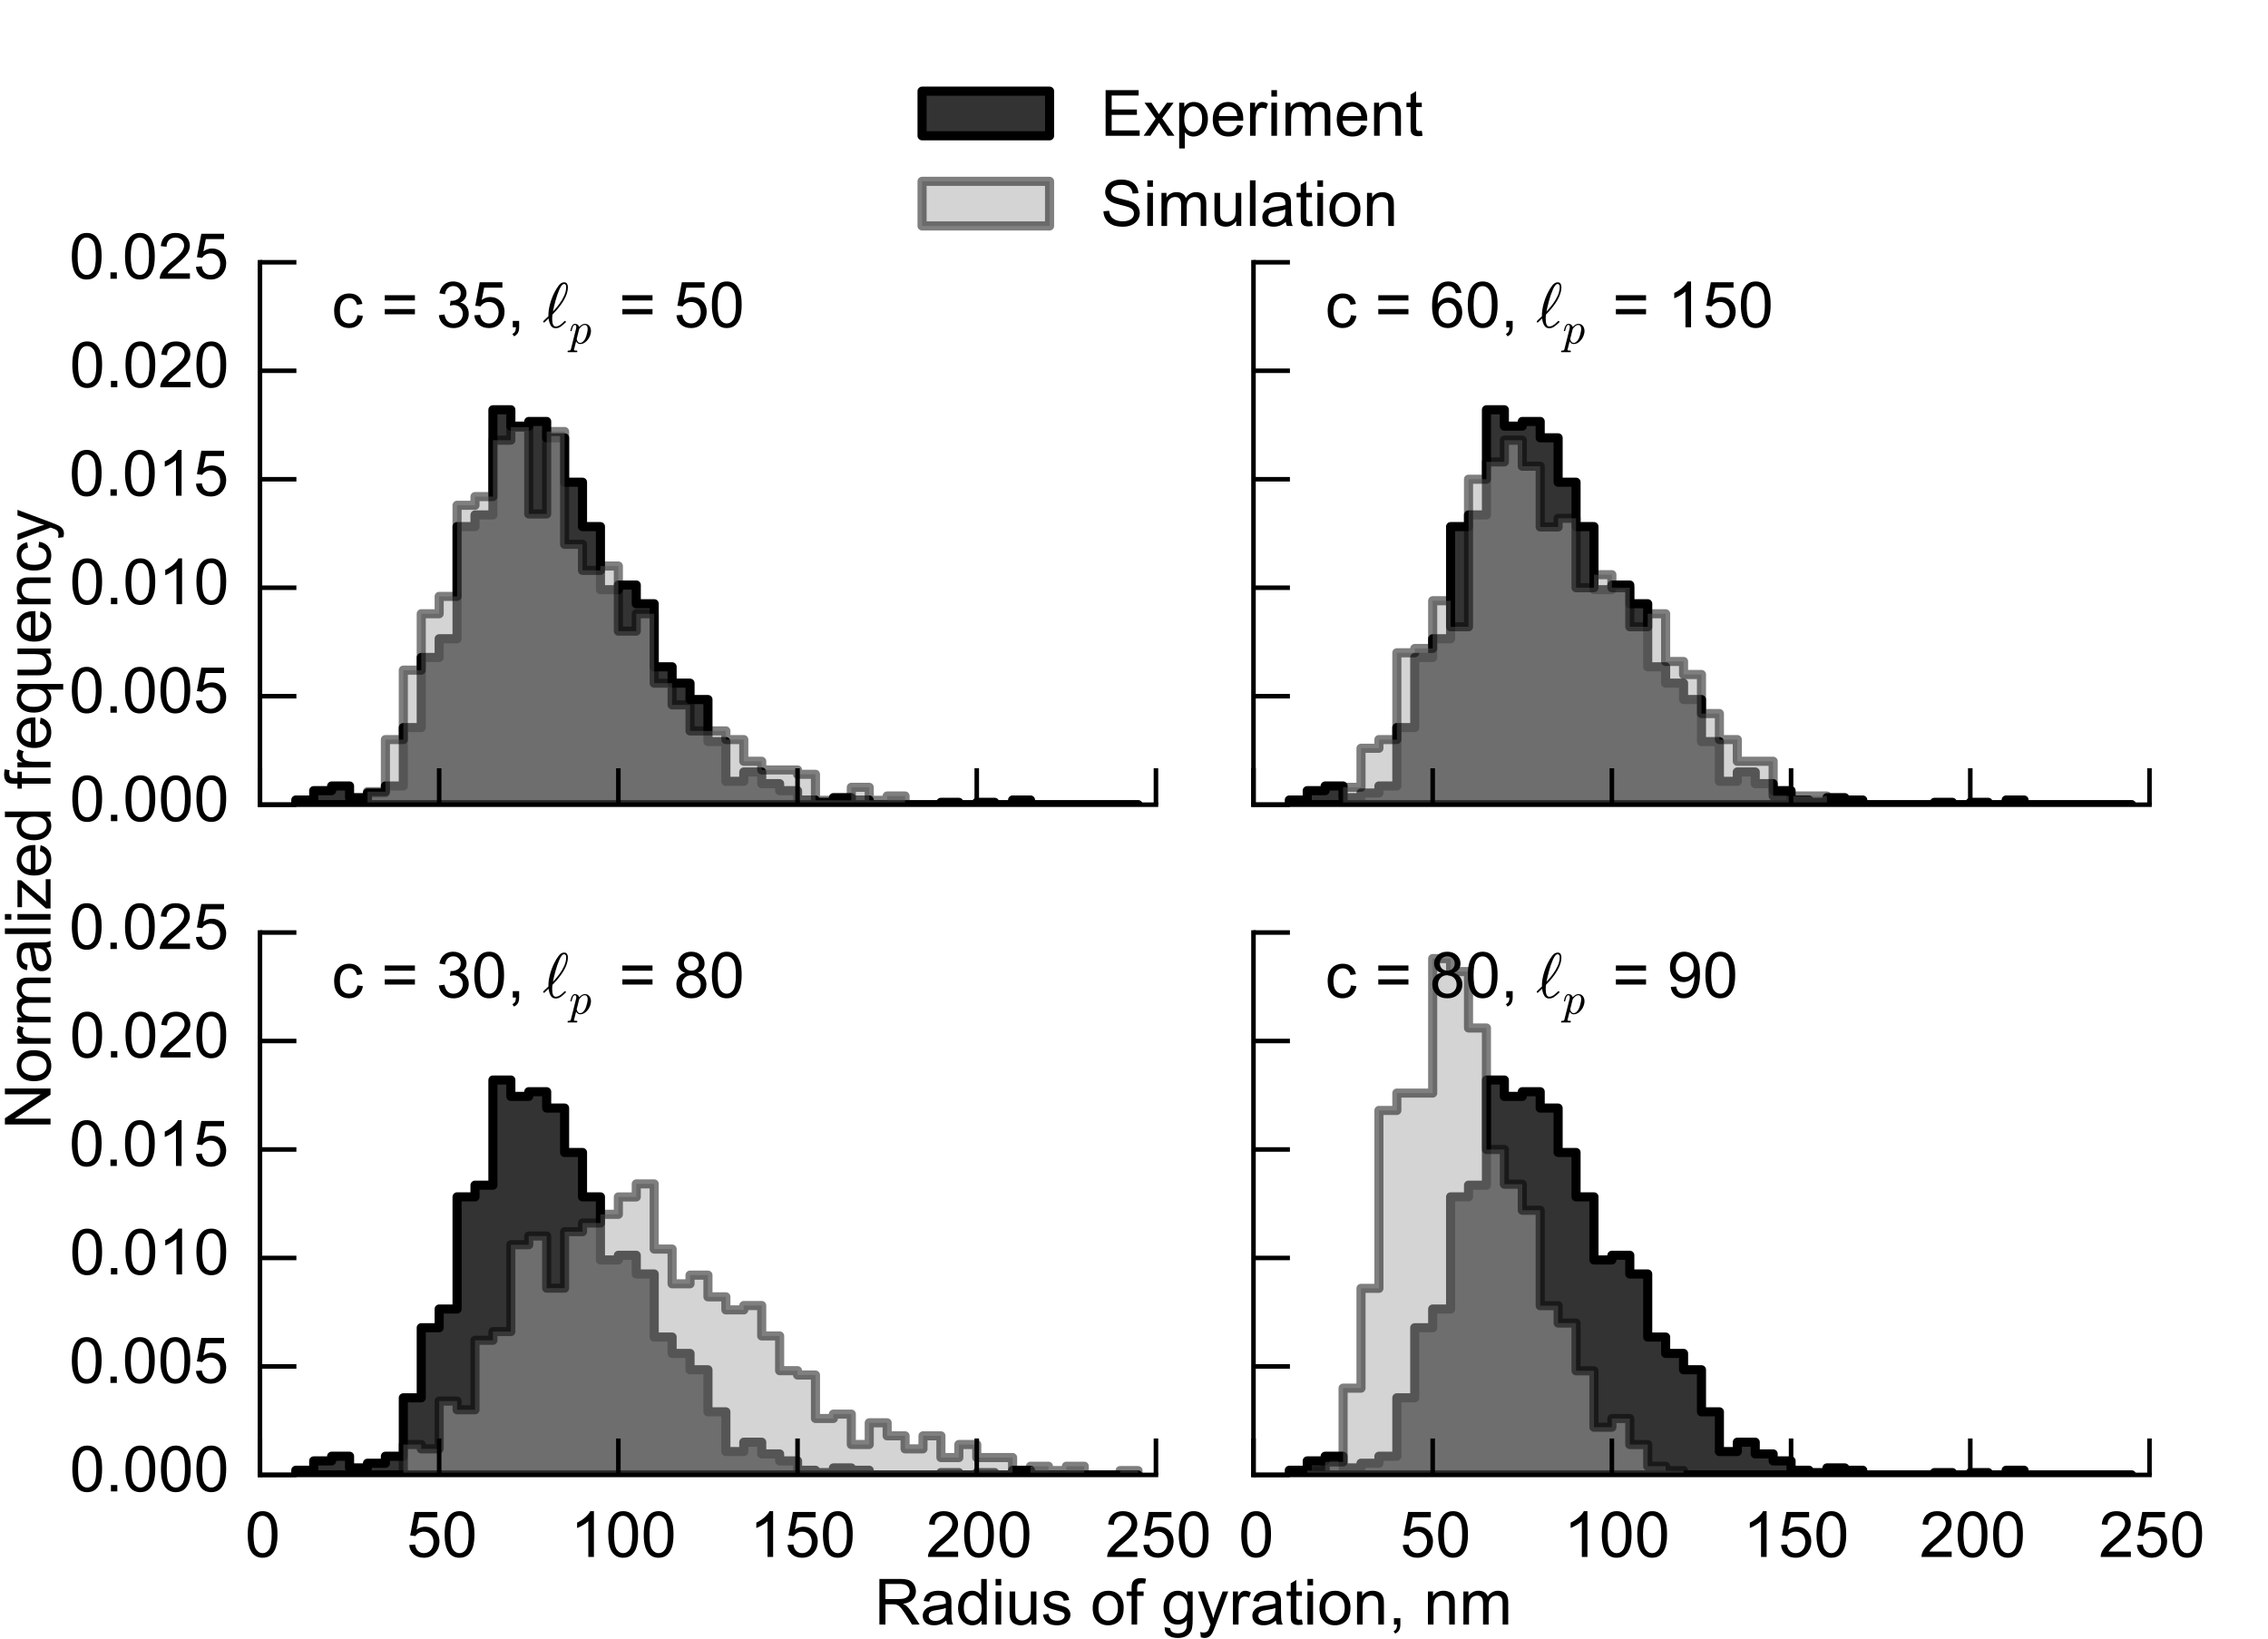 <?xml version="1.0" encoding="utf-8" standalone="no"?>
<!DOCTYPE svg PUBLIC "-//W3C//DTD SVG 1.1//EN"
  "http://www.w3.org/Graphics/SVG/1.1/DTD/svg11.dtd">
<!-- Created with matplotlib (http://matplotlib.org/) -->
<svg height="180pt" version="1.1" viewBox="0 0 249 180" width="249pt" xmlns="http://www.w3.org/2000/svg" xmlns:xlink="http://www.w3.org/1999/xlink">
 <defs>
  <style type="text/css">
*{stroke-linecap:butt;stroke-linejoin:round;}
  </style>
 </defs>
 <g id="figure_1">
  <g id="patch_1">
   <path d="
M0 180
L249.12 180
L249.12 0
L0 0
z
" style="fill:#ffffff;"/>
  </g>
  <g id="axes_1">
   <g id="patch_2">
    <path d="
M28.54 88.36
L126.91 88.36
L126.91 28.8
L28.54 28.8
z
" style="fill:#ffffff;"/>
   </g>
   <g id="patch_3">
    <path clip-path="url(#p14e54db3e2)" d="
M32.475 88.36
L32.475 87.847
L34.442 87.847
L34.442 86.82
L36.41 86.82
L36.41 86.307
L38.377 86.307
L38.377 87.59
L40.344 87.59
L40.344 87.077
L42.312 87.077
L42.312 86.307
L44.279 86.307
L44.279 79.893
L46.247 79.893
L46.247 72.195
L48.214 72.195
L48.214 70.142
L50.181 70.142
L50.181 57.826
L52.149 57.826
L52.149 56.543
L54.116 56.543
L54.116 44.997
L56.084 44.997
L56.084 46.793
L58.051 46.793
L58.051 46.28
L60.018 46.28
L60.018 48.076
L61.986 48.076
L61.986 52.951
L63.953 52.951
L63.953 57.826
L65.921 57.826
L65.921 64.754
L67.888 64.754
L67.888 64.241
L69.855 64.241
L69.855 66.294
L71.823 66.294
L71.823 73.221
L73.79 73.221
L73.79 75.017
L75.758 75.017
L75.758 76.814
L77.725 76.814
L77.725 81.432
L79.692 81.432
L79.692 85.794
L81.66 85.794
L81.66 84.768
L83.627 84.768
L83.627 86.051
L85.595 86.051
L85.595 86.82
L87.562 86.82
L87.562 87.847
L89.529 87.847
L89.529 88.103
L91.497 88.103
L91.497 87.59
L93.464 87.59
L93.464 87.847
L95.432 87.847
L95.432 88.36
L97.399 88.36
L97.399 88.36
L99.366 88.36
L99.366 88.36
L101.334 88.36
L101.334 88.36
L103.301 88.36
L103.301 88.103
L105.269 88.103
L105.269 88.36
L107.236 88.36
L107.236 88.103
L109.203 88.103
L109.203 88.36
L111.171 88.36
L111.171 87.847
L113.138 87.847
L113.138 88.36
L115.106 88.36
L115.106 88.36
L117.073 88.36
L117.073 88.36
L119.04 88.36
L119.04 88.36
L121.008 88.36
L121.008 88.36
L122.975 88.36
L122.975 88.36
L124.943 88.36
L124.943 88.36
L122.975 88.36
L122.975 88.36
L121.008 88.36
L121.008 88.36
L119.04 88.36
L119.04 88.36
L117.073 88.36
L117.073 88.36
L115.106 88.36
L115.106 88.36
L113.138 88.36
L113.138 88.36
L111.171 88.36
L111.171 88.36
L109.203 88.36
L109.203 88.36
L107.236 88.36
L107.236 88.36
L105.269 88.36
L105.269 88.36
L103.301 88.36
L103.301 88.36
L101.334 88.36
L101.334 88.36
L99.366 88.36
L99.366 88.36
L97.399 88.36
L97.399 88.36
L95.432 88.36
L95.432 88.36
L93.464 88.36
L93.464 88.36
L91.497 88.36
L91.497 88.36
L89.529 88.36
L89.529 88.36
L87.562 88.36
L87.562 88.36
L85.595 88.36
L85.595 88.36
L83.627 88.36
L83.627 88.36
L81.66 88.36
L81.66 88.36
L79.692 88.36
L79.692 88.36
L77.725 88.36
L77.725 88.36
L75.758 88.36
L75.758 88.36
L73.79 88.36
L73.79 88.36
L71.823 88.36
L71.823 88.36
L69.855 88.36
L69.855 88.36
L67.888 88.36
L67.888 88.36
L65.921 88.36
L65.921 88.36
L63.953 88.36
L63.953 88.36
L61.986 88.36
L61.986 88.36
L60.018 88.36
L60.018 88.36
L58.051 88.36
L58.051 88.36
L56.084 88.36
L56.084 88.36
L54.116 88.36
L54.116 88.36
L52.149 88.36
L52.149 88.36
L50.181 88.36
L50.181 88.36
L48.214 88.36
L48.214 88.36
L46.247 88.36
L46.247 88.36
L44.279 88.36
L44.279 88.36
L42.312 88.36
L42.312 88.36
L40.344 88.36
L40.344 88.36
L38.377 88.36
L38.377 88.36
L36.41 88.36
L36.41 88.36
L34.442 88.36
L34.442 88.36
z
" style="fill:#333333;stroke:#000000;stroke-linejoin:miter;"/>
   </g>
   <g id="patch_4">
    <path clip-path="url(#p14e54db3e2)" d="
M32.475 88.36
L32.475 88.36
L34.442 88.36
L34.442 88.36
L36.41 88.36
L36.41 88.36
L38.377 88.36
L38.377 88.36
L40.344 88.36
L40.344 86.931
L42.312 86.931
L42.312 81.213
L44.279 81.213
L44.279 73.589
L46.247 73.589
L46.247 67.395
L48.214 67.395
L48.214 65.489
L50.181 65.489
L50.181 55.483
L52.149 55.483
L52.149 54.53
L54.116 54.53
L54.116 48.336
L56.084 48.336
L56.084 46.906
L58.051 46.906
L58.051 56.436
L60.018 56.436
L60.018 47.383
L61.986 47.383
L61.986 59.771
L63.953 59.771
L63.953 62.63
L65.921 62.63
L65.921 62.154
L67.888 62.154
L67.888 69.301
L69.855 69.301
L69.855 67.395
L71.823 67.395
L71.823 75.019
L73.79 75.019
L73.79 77.401
L75.758 77.401
L75.758 80.26
L77.725 80.26
L77.725 80.26
L79.692 80.26
L79.692 81.213
L81.66 81.213
L81.66 83.595
L83.627 83.595
L83.627 84.548
L85.595 84.548
L85.595 84.548
L87.562 84.548
L87.562 85.025
L89.529 85.025
L89.529 87.883
L91.497 87.883
L91.497 87.883
L93.464 87.883
L93.464 86.454
L95.432 86.454
L95.432 87.883
L97.399 87.883
L97.399 87.407
L99.366 87.407
L99.366 88.36
L101.334 88.36
L101.334 88.36
L103.301 88.36
L103.301 88.36
L105.269 88.36
L105.269 88.36
L107.236 88.36
L107.236 88.36
L109.203 88.36
L109.203 88.36
L111.171 88.36
L111.171 88.36
L113.138 88.36
L113.138 88.36
L115.106 88.36
L115.106 88.36
L117.073 88.36
L117.073 88.36
L119.04 88.36
L119.04 88.36
L121.008 88.36
L121.008 88.36
L122.975 88.36
L122.975 88.36
L124.943 88.36
L124.943 88.36
L122.975 88.36
L122.975 88.36
L121.008 88.36
L121.008 88.36
L119.04 88.36
L119.04 88.36
L117.073 88.36
L117.073 88.36
L115.106 88.36
L115.106 88.36
L113.138 88.36
L113.138 88.36
L111.171 88.36
L111.171 88.36
L109.203 88.36
L109.203 88.36
L107.236 88.36
L107.236 88.36
L105.269 88.36
L105.269 88.36
L103.301 88.36
L103.301 88.36
L101.334 88.36
L101.334 88.36
L99.366 88.36
L99.366 88.36
L97.399 88.36
L97.399 88.36
L95.432 88.36
L95.432 88.36
L93.464 88.36
L93.464 88.36
L91.497 88.36
L91.497 88.36
L89.529 88.36
L89.529 88.36
L87.562 88.36
L87.562 88.36
L85.595 88.36
L85.595 88.36
L83.627 88.36
L83.627 88.36
L81.66 88.36
L81.66 88.36
L79.692 88.36
L79.692 88.36
L77.725 88.36
L77.725 88.36
L75.758 88.36
L75.758 88.36
L73.79 88.36
L73.79 88.36
L71.823 88.36
L71.823 88.36
L69.855 88.36
L69.855 88.36
L67.888 88.36
L67.888 88.36
L65.921 88.36
L65.921 88.36
L63.953 88.36
L63.953 88.36
L61.986 88.36
L61.986 88.36
L60.018 88.36
L60.018 88.36
L58.051 88.36
L58.051 88.36
L56.084 88.36
L56.084 88.36
L54.116 88.36
L54.116 88.36
L52.149 88.36
L52.149 88.36
L50.181 88.36
L50.181 88.36
L48.214 88.36
L48.214 88.36
L46.247 88.36
L46.247 88.36
L44.279 88.36
L44.279 88.36
L42.312 88.36
L42.312 88.36
L40.344 88.36
L40.344 88.36
L38.377 88.36
L38.377 88.36
L36.41 88.36
L36.41 88.36
L34.442 88.36
L34.442 88.36
z
" style="fill:#aaaaaa;opacity:0.5;stroke:#000000;stroke-linejoin:miter;"/>
   </g>
   <g id="patch_5">
    <path d="
M28.54 88.36
L126.91 88.36" style="fill:none;stroke:#000000;stroke-linecap:square;stroke-linejoin:miter;stroke-width:0.5;"/>
   </g>
   <g id="patch_6">
    <path d="
M28.54 88.36
L28.54 28.8" style="fill:none;stroke:#000000;stroke-linecap:square;stroke-linejoin:miter;stroke-width:0.5;"/>
   </g>
   <g id="matplotlib.axis_1">
    <g id="xtick_1">
     <g id="line2d_1">
      <defs>
       <path d="
M0 0
L0 -4" id="mc7db9fdffb" style="stroke:#000000;stroke-width:0.5;"/>
      </defs>
      <g>
       <use style="stroke:#000000;stroke-width:0.5;" x="28.54" xlink:href="#mc7db9fdffb" y="88.36"/>
      </g>
     </g>
    </g>
    <g id="xtick_2">
     <g id="line2d_2">
      <g>
       <use style="stroke:#000000;stroke-width:0.5;" x="48.214" xlink:href="#mc7db9fdffb" y="88.36"/>
      </g>
     </g>
    </g>
    <g id="xtick_3">
     <g id="line2d_3">
      <g>
       <use style="stroke:#000000;stroke-width:0.5;" x="67.888" xlink:href="#mc7db9fdffb" y="88.36"/>
      </g>
     </g>
    </g>
    <g id="xtick_4">
     <g id="line2d_4">
      <g>
       <use style="stroke:#000000;stroke-width:0.5;" x="87.562" xlink:href="#mc7db9fdffb" y="88.36"/>
      </g>
     </g>
    </g>
    <g id="xtick_5">
     <g id="line2d_5">
      <g>
       <use style="stroke:#000000;stroke-width:0.5;" x="107.236" xlink:href="#mc7db9fdffb" y="88.36"/>
      </g>
     </g>
    </g>
    <g id="xtick_6">
     <g id="line2d_6">
      <g>
       <use style="stroke:#000000;stroke-width:0.5;" x="126.91" xlink:href="#mc7db9fdffb" y="88.36"/>
      </g>
     </g>
    </g>
   </g>
   <g id="matplotlib.axis_2">
    <g id="ytick_1">
     <g id="line2d_7">
      <defs>
       <path d="
M0 0
L4 0" id="md7965d1ba0" style="stroke:#000000;stroke-width:0.5;"/>
      </defs>
      <g>
       <use style="stroke:#000000;stroke-width:0.5;" x="28.54" xlink:href="#md7965d1ba0" y="88.36"/>
      </g>
     </g>
     <g id="text_1">
      <!-- 0.000 -->
      <defs>
       <path d="
M4.156 35.297
Q4.156 48 6.766 55.734
Q9.375 63.484 14.516 67.672
Q19.672 71.875 27.484 71.875
Q33.25 71.875 37.594 69.547
Q41.938 67.234 44.766 62.859
Q47.609 58.5 49.219 52.219
Q50.828 45.953 50.828 35.297
Q50.828 22.703 48.234 14.969
Q45.656 7.234 40.5 3
Q35.359 -1.219 27.484 -1.219
Q17.141 -1.219 11.234 6.203
Q4.156 15.141 4.156 35.297
M13.188 35.297
Q13.188 17.672 17.312 11.828
Q21.438 6 27.484 6
Q33.547 6 37.672 11.859
Q41.797 17.719 41.797 35.297
Q41.797 52.984 37.672 58.781
Q33.547 64.594 27.391 64.594
Q21.344 64.594 17.719 59.469
Q13.188 52.938 13.188 35.297" id="ArialMT-30"/>
       <path d="
M9.078 0
L9.078 10.016
L19.094 10.016
L19.094 0
z
" id="ArialMT-2e"/>
      </defs>
      <g transform="translate(7.65 90.17)scale(0.07 -0.07)">
       <use xlink:href="#ArialMT-30"/>
       <use x="55.615" xlink:href="#ArialMT-2e"/>
       <use x="83.398" xlink:href="#ArialMT-30"/>
       <use x="139.014" xlink:href="#ArialMT-30"/>
       <use x="194.629" xlink:href="#ArialMT-30"/>
      </g>
     </g>
    </g>
    <g id="ytick_2">
     <g id="line2d_8">
      <g>
       <use style="stroke:#000000;stroke-width:0.5;" x="28.54" xlink:href="#md7965d1ba0" y="76.448"/>
      </g>
     </g>
     <g id="text_2">
      <!-- 0.005 -->
      <defs>
       <path d="
M4.156 18.75
L13.375 19.531
Q14.406 12.797 18.141 9.391
Q21.875 6 27.156 6
Q33.5 6 37.891 10.781
Q42.281 15.578 42.281 23.484
Q42.281 31 38.062 35.344
Q33.844 39.703 27 39.703
Q22.75 39.703 19.328 37.766
Q15.922 35.844 13.969 32.766
L5.719 33.844
L12.641 70.609
L48.25 70.609
L48.25 62.203
L19.672 62.203
L15.828 42.969
Q22.266 47.469 29.344 47.469
Q38.719 47.469 45.156 40.969
Q51.609 34.469 51.609 24.266
Q51.609 14.547 45.953 7.469
Q39.062 -1.219 27.156 -1.219
Q17.391 -1.219 11.203 4.25
Q5.031 9.719 4.156 18.75" id="ArialMT-35"/>
      </defs>
      <g transform="translate(7.596 78.258)scale(0.07 -0.07)">
       <use xlink:href="#ArialMT-30"/>
       <use x="55.615" xlink:href="#ArialMT-2e"/>
       <use x="83.398" xlink:href="#ArialMT-30"/>
       <use x="139.014" xlink:href="#ArialMT-30"/>
       <use x="194.629" xlink:href="#ArialMT-35"/>
      </g>
     </g>
    </g>
    <g id="ytick_3">
     <g id="line2d_9">
      <g>
       <use style="stroke:#000000;stroke-width:0.5;" x="28.54" xlink:href="#md7965d1ba0" y="64.536"/>
      </g>
     </g>
     <g id="text_3">
      <!-- 0.010 -->
      <defs>
       <path d="
M37.25 0
L28.469 0
L28.469 56
Q25.297 52.984 20.141 49.953
Q14.984 46.922 10.891 45.406
L10.891 53.906
Q18.266 57.375 23.781 62.297
Q29.297 67.234 31.594 71.875
L37.25 71.875
z
" id="ArialMT-31"/>
      </defs>
      <g transform="translate(7.65 66.346)scale(0.07 -0.07)">
       <use xlink:href="#ArialMT-30"/>
       <use x="55.615" xlink:href="#ArialMT-2e"/>
       <use x="83.398" xlink:href="#ArialMT-30"/>
       <use x="139.014" xlink:href="#ArialMT-31"/>
       <use x="194.629" xlink:href="#ArialMT-30"/>
      </g>
     </g>
    </g>
    <g id="ytick_4">
     <g id="line2d_10">
      <g>
       <use style="stroke:#000000;stroke-width:0.5;" x="28.54" xlink:href="#md7965d1ba0" y="52.624"/>
      </g>
     </g>
     <g id="text_4">
      <!-- 0.015 -->
      <g transform="translate(7.596 54.434)scale(0.07 -0.07)">
       <use xlink:href="#ArialMT-30"/>
       <use x="55.615" xlink:href="#ArialMT-2e"/>
       <use x="83.398" xlink:href="#ArialMT-30"/>
       <use x="139.014" xlink:href="#ArialMT-31"/>
       <use x="194.629" xlink:href="#ArialMT-35"/>
      </g>
     </g>
    </g>
    <g id="ytick_5">
     <g id="line2d_11">
      <g>
       <use style="stroke:#000000;stroke-width:0.5;" x="28.54" xlink:href="#md7965d1ba0" y="40.712"/>
      </g>
     </g>
     <g id="text_5">
      <!-- 0.020 -->
      <defs>
       <path d="
M50.344 8.453
L50.344 0
L3.031 0
Q2.938 3.172 4.047 6.109
Q5.859 10.938 9.828 15.625
Q13.812 20.312 21.344 26.469
Q33.016 36.031 37.109 41.625
Q41.219 47.219 41.219 52.203
Q41.219 57.422 37.469 61
Q33.734 64.594 27.734 64.594
Q21.391 64.594 17.578 60.781
Q13.766 56.984 13.719 50.25
L4.688 51.172
Q5.609 61.281 11.656 66.578
Q17.719 71.875 27.938 71.875
Q38.234 71.875 44.234 66.156
Q50.25 60.453 50.25 52
Q50.25 47.703 48.484 43.547
Q46.734 39.406 42.656 34.812
Q38.578 30.219 29.109 22.219
Q21.188 15.578 18.938 13.203
Q16.703 10.844 15.234 8.453
z
" id="ArialMT-32"/>
      </defs>
      <g transform="translate(7.65 42.522)scale(0.07 -0.07)">
       <use xlink:href="#ArialMT-30"/>
       <use x="55.615" xlink:href="#ArialMT-2e"/>
       <use x="83.398" xlink:href="#ArialMT-30"/>
       <use x="139.014" xlink:href="#ArialMT-32"/>
       <use x="194.629" xlink:href="#ArialMT-30"/>
      </g>
     </g>
    </g>
    <g id="ytick_6">
     <g id="line2d_12">
      <g>
       <use style="stroke:#000000;stroke-width:0.5;" x="28.54" xlink:href="#md7965d1ba0" y="28.8"/>
      </g>
     </g>
     <g id="text_6">
      <!-- 0.025 -->
      <g transform="translate(7.596 30.61)scale(0.07 -0.07)">
       <use xlink:href="#ArialMT-30"/>
       <use x="55.615" xlink:href="#ArialMT-2e"/>
       <use x="83.398" xlink:href="#ArialMT-30"/>
       <use x="139.014" xlink:href="#ArialMT-32"/>
       <use x="194.629" xlink:href="#ArialMT-35"/>
      </g>
     </g>
    </g>
   </g>
   <g id="text_7">
    <!-- c = 35, $\ell_p$ = 50 -->
    <defs>
     <path d="
M-2.484 -19.391
Q-3.422 -19.391 -3.422 -18.109
Q-3.078 -15.922 -2.094 -15.922
Q1.031 -15.922 2.266 -15.359
Q3.516 -14.797 4.203 -12.5
L15.484 32.516
Q16.219 34.375 16.219 37.312
Q16.219 41.609 13.281 41.609
Q10.156 41.609 8.641 37.859
Q7.125 34.125 5.719 28.422
Q5.719 27.781 4.891 27.781
L3.719 27.781
Q3.469 27.781 3.172 28.141
Q2.875 28.516 2.875 28.812
Q3.953 33.156 4.953 36.172
Q5.953 39.203 8.078 41.688
Q10.203 44.188 13.375 44.188
Q16.797 44.188 19.375 42.25
Q21.969 40.328 22.703 37.016
Q25.438 40.188 28.75 42.188
Q32.078 44.188 35.594 44.188
Q39.797 44.188 42.891 41.938
Q46 39.703 47.562 36.062
Q49.125 32.422 49.125 28.219
Q49.125 21.781 45.828 14.891
Q42.531 8.016 36.891 3.438
Q31.25 -1.125 24.812 -1.125
Q21.875 -1.125 19.5 0.531
Q17.141 2.203 15.828 4.891
L11.281 -12.891
Q11.031 -14.359 10.984 -14.594
Q10.984 -15.922 17.578 -15.922
Q18.609 -15.922 18.609 -17.188
Q18.266 -18.5 18.047 -18.938
Q17.828 -19.391 16.891 -19.391
z

M24.906 1.516
Q28.375 1.516 31.344 4.375
Q34.328 7.234 36.188 10.797
Q37.547 13.484 38.734 17.359
Q39.938 21.234 40.812 25.625
Q41.703 30.031 41.703 32.625
Q41.703 34.906 41.094 36.906
Q40.484 38.922 39.094 40.266
Q37.703 41.609 35.406 41.609
Q31.734 41.609 28.484 38.984
Q25.25 36.375 22.609 32.516
L22.609 32.172
L17.094 10.109
Q17.781 6.547 19.734 4.031
Q21.688 1.516 24.906 1.516" id="Cmmi10-70"/>
     <path id="ArialMT-20"/>
     <path d="
M40.438 19
L49.078 17.875
Q47.656 8.938 41.812 3.875
Q35.984 -1.172 27.484 -1.172
Q16.844 -1.172 10.375 5.781
Q3.906 12.75 3.906 25.734
Q3.906 34.125 6.688 40.422
Q9.469 46.734 15.156 49.875
Q20.844 53.031 27.547 53.031
Q35.984 53.031 41.359 48.75
Q46.734 44.484 48.25 36.625
L39.703 35.297
Q38.484 40.531 35.375 43.156
Q32.281 45.797 27.875 45.797
Q21.234 45.797 17.078 41.031
Q12.938 36.281 12.938 25.984
Q12.938 15.531 16.938 10.797
Q20.953 6.062 27.391 6.062
Q32.562 6.062 36.031 9.234
Q39.5 12.406 40.438 19" id="ArialMT-63"/>
     <path d="
M2.391 7.422
Q1.953 7.422 1.469 7.953
Q0.984 8.5 0.984 8.984
Q0.984 9.812 9.281 17.391
Q9.281 17.828 9.25 18.109
Q9.234 18.406 9.188 18.703
Q9.188 23 9.859 27.469
Q10.547 31.938 11.734 36.375
Q12.938 40.828 14.734 45.656
Q16.547 50.484 18.406 54.109
Q21.625 60.688 25.438 65.594
Q29.25 70.516 33.891 70.516
Q37.062 70.516 38.422 68.328
Q39.797 66.156 39.797 62.891
Q39.797 44.578 15.484 19.828
Q15.094 15.531 15.094 13.719
Q15.094 1.219 20.797 1.219
Q23.25 1.219 25.656 2.516
Q28.078 3.812 29.812 5.328
Q31.547 6.844 34.625 9.812
Q34.812 10.016 35.203 10.016
Q35.75 10.016 36.234 9.422
Q36.719 8.844 36.719 8.297
Q36.719 7.953 36.281 7.625
Q31.844 3.266 28.266 0.875
Q24.703 -1.516 20.609 -1.516
Q15.328 -1.516 12.766 3.016
Q10.203 7.562 9.516 13.812
Q6.844 11.141 2.984 7.625
Q2.875 7.422 2.391 7.422
M16.312 24.609
Q21.625 30.281 26.266 36.531
Q30.906 42.781 34 49.688
Q37.109 56.594 37.109 63.188
Q37.109 67.922 33.797 67.922
Q30.219 67.922 26.5 59.391
Q22.797 50.875 20.156 40.969
Q17.531 31.062 16.312 24.609" id="Cmmi10-60"/>
     <path d="
M8.891 0
L8.891 10.016
L18.891 10.016
L18.891 0
Q18.891 -5.516 16.938 -8.906
Q14.984 -12.312 10.75 -14.156
L8.297 -10.406
Q11.078 -9.188 12.391 -6.812
Q13.719 -4.438 13.875 0
z
" id="ArialMT-2c"/>
     <path d="
M4.203 18.891
L12.984 20.062
Q14.5 12.594 18.141 9.297
Q21.781 6 27 6
Q33.203 6 37.469 10.297
Q41.75 14.594 41.75 20.953
Q41.75 27 37.797 30.922
Q33.844 34.859 27.734 34.859
Q25.25 34.859 21.531 33.891
L22.516 41.609
Q23.391 41.5 23.922 41.5
Q29.547 41.5 34.031 44.422
Q38.531 47.359 38.531 53.469
Q38.531 58.297 35.25 61.469
Q31.984 64.656 26.812 64.656
Q21.688 64.656 18.266 61.422
Q14.844 58.203 13.875 51.766
L5.078 53.328
Q6.688 62.156 12.391 67.016
Q18.109 71.875 26.609 71.875
Q32.469 71.875 37.391 69.359
Q42.328 66.844 44.938 62.5
Q47.562 58.156 47.562 53.266
Q47.562 48.641 45.062 44.828
Q42.578 41.016 37.703 38.766
Q44.047 37.312 47.562 32.688
Q51.078 28.078 51.078 21.141
Q51.078 11.766 44.234 5.25
Q37.406 -1.266 26.953 -1.266
Q17.531 -1.266 11.297 4.344
Q5.078 9.969 4.203 18.891" id="ArialMT-33"/>
     <path d="
M52.828 42.094
L5.562 42.094
L5.562 50.297
L52.828 50.297
z

M52.828 20.359
L5.562 20.359
L5.562 28.562
L52.828 28.562
z
" id="ArialMT-3d"/>
    </defs>
    <g transform="translate(36.41 35.947)scale(0.07 -0.07)">
     <use transform="translate(0.0 0.125)" xlink:href="#ArialMT-63"/>
     <use transform="translate(50.0 0.125)" xlink:href="#ArialMT-20"/>
     <use transform="translate(77.783 0.125)" xlink:href="#ArialMT-3d"/>
     <use transform="translate(136.182 0.125)" xlink:href="#ArialMT-20"/>
     <use transform="translate(163.965 0.125)" xlink:href="#ArialMT-33"/>
     <use transform="translate(219.58 0.125)" xlink:href="#ArialMT-35"/>
     <use transform="translate(275.195 0.125)" xlink:href="#ArialMT-2c"/>
     <use transform="translate(302.979 0.125)" xlink:href="#ArialMT-20"/>
     <use transform="translate(330.762 0.125)" xlink:href="#Cmmi10-60"/>
     <use transform="translate(372.363 -25.384)scale(0.7)" xlink:href="#Cmmi10-70"/>
     <use transform="translate(422.656 0.125)" xlink:href="#ArialMT-20"/>
     <use transform="translate(450.439 0.125)" xlink:href="#ArialMT-3d"/>
     <use transform="translate(508.838 0.125)" xlink:href="#ArialMT-20"/>
     <use transform="translate(536.621 0.125)" xlink:href="#ArialMT-35"/>
     <use transform="translate(592.236 0.125)" xlink:href="#ArialMT-30"/>
    </g>
   </g>
  </g>
  <g id="axes_2">
   <g id="patch_7">
    <path d="
M137.618 88.36
L235.987 88.36
L235.987 28.8
L137.618 28.8
z
" style="fill:#ffffff;"/>
   </g>
   <g id="patch_8">
    <path clip-path="url(#p1cb38098c2)" d="
M141.552 88.36
L141.552 87.847
L143.52 87.847
L143.52 86.82
L145.487 86.82
L145.487 86.307
L147.454 86.307
L147.454 87.59
L149.422 87.59
L149.422 87.077
L151.389 87.077
L151.389 86.307
L153.357 86.307
L153.357 79.893
L155.324 79.893
L155.324 72.195
L157.292 72.195
L157.292 70.142
L159.259 70.142
L159.259 57.826
L161.226 57.826
L161.226 56.543
L163.194 56.543
L163.194 44.997
L165.161 44.997
L165.161 46.793
L167.129 46.793
L167.129 46.28
L169.096 46.28
L169.096 48.076
L171.063 48.076
L171.063 52.951
L173.031 52.951
L173.031 57.826
L174.998 57.826
L174.998 64.754
L176.965 64.754
L176.965 64.241
L178.933 64.241
L178.933 66.294
L180.9 66.294
L180.9 73.221
L182.868 73.221
L182.868 75.017
L184.835 75.017
L184.835 76.814
L186.803 76.814
L186.803 81.432
L188.77 81.432
L188.77 85.794
L190.737 85.794
L190.737 84.768
L192.705 84.768
L192.705 86.051
L194.672 86.051
L194.672 86.82
L196.639 86.82
L196.639 87.847
L198.607 87.847
L198.607 88.103
L200.574 88.103
L200.574 87.59
L202.542 87.59
L202.542 87.847
L204.509 87.847
L204.509 88.36
L206.476 88.36
L206.476 88.36
L208.444 88.36
L208.444 88.36
L210.411 88.36
L210.411 88.36
L212.379 88.36
L212.379 88.103
L214.346 88.103
L214.346 88.36
L216.313 88.36
L216.313 88.103
L218.281 88.103
L218.281 88.36
L220.248 88.36
L220.248 87.847
L222.216 87.847
L222.216 88.36
L224.183 88.36
L224.183 88.36
L226.15 88.36
L226.15 88.36
L228.118 88.36
L228.118 88.36
L230.085 88.36
L230.085 88.36
L232.053 88.36
L232.053 88.36
L234.02 88.36
L234.02 88.36
L232.053 88.36
L232.053 88.36
L230.085 88.36
L230.085 88.36
L228.118 88.36
L228.118 88.36
L226.15 88.36
L226.15 88.36
L224.183 88.36
L224.183 88.36
L222.216 88.36
L222.216 88.36
L220.248 88.36
L220.248 88.36
L218.281 88.36
L218.281 88.36
L216.313 88.36
L216.313 88.36
L214.346 88.36
L214.346 88.36
L212.379 88.36
L212.379 88.36
L210.411 88.36
L210.411 88.36
L208.444 88.36
L208.444 88.36
L206.476 88.36
L206.476 88.36
L204.509 88.36
L204.509 88.36
L202.542 88.36
L202.542 88.36
L200.574 88.36
L200.574 88.36
L198.607 88.36
L198.607 88.36
L196.639 88.36
L196.639 88.36
L194.672 88.36
L194.672 88.36
L192.705 88.36
L192.705 88.36
L190.737 88.36
L190.737 88.36
L188.77 88.36
L188.77 88.36
L186.803 88.36
L186.803 88.36
L184.835 88.36
L184.835 88.36
L182.868 88.36
L182.868 88.36
L180.9 88.36
L180.9 88.36
L178.933 88.36
L178.933 88.36
L176.965 88.36
L176.965 88.36
L174.998 88.36
L174.998 88.36
L173.031 88.36
L173.031 88.36
L171.063 88.36
L171.063 88.36
L169.096 88.36
L169.096 88.36
L167.129 88.36
L167.129 88.36
L165.161 88.36
L165.161 88.36
L163.194 88.36
L163.194 88.36
L161.226 88.36
L161.226 88.36
L159.259 88.36
L159.259 88.36
L157.292 88.36
L157.292 88.36
L155.324 88.36
L155.324 88.36
L153.357 88.36
L153.357 88.36
L151.389 88.36
L151.389 88.36
L149.422 88.36
L149.422 88.36
L147.454 88.36
L147.454 88.36
L145.487 88.36
L145.487 88.36
L143.52 88.36
L143.52 88.36
z
" style="fill:#333333;stroke:#000000;stroke-linejoin:miter;"/>
   </g>
   <g id="patch_9">
    <path clip-path="url(#p1cb38098c2)" d="
M141.552 88.36
L141.552 88.36
L143.52 88.36
L143.52 88.36
L145.487 88.36
L145.487 88.36
L147.454 88.36
L147.454 86.454
L149.422 86.454
L149.422 82.166
L151.389 82.166
L151.389 81.213
L153.357 81.213
L153.357 71.683
L155.324 71.683
L155.324 71.207
L157.292 71.207
L157.292 65.965
L159.259 65.965
L159.259 68.824
L161.226 68.824
L161.226 52.624
L163.194 52.624
L163.194 50.718
L165.161 50.718
L165.161 48.336
L167.129 48.336
L167.129 51.195
L169.096 51.195
L169.096 57.865
L171.063 57.865
L171.063 56.912
L173.031 56.912
L173.031 64.536
L174.998 64.536
L174.998 63.107
L176.965 63.107
L176.965 64.536
L178.933 64.536
L178.933 68.824
L180.9 68.824
L180.9 67.395
L182.868 67.395
L182.868 72.636
L184.835 72.636
L184.835 74.066
L186.803 74.066
L186.803 78.354
L188.77 78.354
L188.77 81.213
L190.737 81.213
L190.737 83.595
L192.705 83.595
L192.705 83.595
L194.672 83.595
L194.672 87.407
L196.639 87.407
L196.639 87.407
L198.607 87.407
L198.607 87.407
L200.574 87.407
L200.574 88.36
L202.542 88.36
L202.542 88.36
L204.509 88.36
L204.509 88.36
L206.476 88.36
L206.476 88.36
L208.444 88.36
L208.444 88.36
L210.411 88.36
L210.411 88.36
L212.379 88.36
L212.379 88.36
L214.346 88.36
L214.346 88.36
L216.313 88.36
L216.313 88.36
L218.281 88.36
L218.281 88.36
L220.248 88.36
L220.248 88.36
L222.216 88.36
L222.216 88.36
L224.183 88.36
L224.183 88.36
L226.15 88.36
L226.15 88.36
L228.118 88.36
L228.118 88.36
L230.085 88.36
L230.085 88.36
L232.053 88.36
L232.053 88.36
L234.02 88.36
L234.02 88.36
L232.053 88.36
L232.053 88.36
L230.085 88.36
L230.085 88.36
L228.118 88.36
L228.118 88.36
L226.15 88.36
L226.15 88.36
L224.183 88.36
L224.183 88.36
L222.216 88.36
L222.216 88.36
L220.248 88.36
L220.248 88.36
L218.281 88.36
L218.281 88.36
L216.313 88.36
L216.313 88.36
L214.346 88.36
L214.346 88.36
L212.379 88.36
L212.379 88.36
L210.411 88.36
L210.411 88.36
L208.444 88.36
L208.444 88.36
L206.476 88.36
L206.476 88.36
L204.509 88.36
L204.509 88.36
L202.542 88.36
L202.542 88.36
L200.574 88.36
L200.574 88.36
L198.607 88.36
L198.607 88.36
L196.639 88.36
L196.639 88.36
L194.672 88.36
L194.672 88.36
L192.705 88.36
L192.705 88.36
L190.737 88.36
L190.737 88.36
L188.77 88.36
L188.77 88.36
L186.803 88.36
L186.803 88.36
L184.835 88.36
L184.835 88.36
L182.868 88.36
L182.868 88.36
L180.9 88.36
L180.9 88.36
L178.933 88.36
L178.933 88.36
L176.965 88.36
L176.965 88.36
L174.998 88.36
L174.998 88.36
L173.031 88.36
L173.031 88.36
L171.063 88.36
L171.063 88.36
L169.096 88.36
L169.096 88.36
L167.129 88.36
L167.129 88.36
L165.161 88.36
L165.161 88.36
L163.194 88.36
L163.194 88.36
L161.226 88.36
L161.226 88.36
L159.259 88.36
L159.259 88.36
L157.292 88.36
L157.292 88.36
L155.324 88.36
L155.324 88.36
L153.357 88.36
L153.357 88.36
L151.389 88.36
L151.389 88.36
L149.422 88.36
L149.422 88.36
L147.454 88.36
L147.454 88.36
L145.487 88.36
L145.487 88.36
L143.52 88.36
L143.52 88.36
z
" style="fill:#aaaaaa;opacity:0.5;stroke:#000000;stroke-linejoin:miter;"/>
   </g>
   <g id="patch_10">
    <path d="
M137.618 88.36
L235.987 88.36" style="fill:none;stroke:#000000;stroke-linecap:square;stroke-linejoin:miter;stroke-width:0.5;"/>
   </g>
   <g id="patch_11">
    <path d="
M137.618 88.36
L137.618 28.8" style="fill:none;stroke:#000000;stroke-linecap:square;stroke-linejoin:miter;stroke-width:0.5;"/>
   </g>
   <g id="matplotlib.axis_3">
    <g id="xtick_7">
     <g id="line2d_13">
      <g>
       <use style="stroke:#000000;stroke-width:0.5;" x="137.618" xlink:href="#mc7db9fdffb" y="88.36"/>
      </g>
     </g>
    </g>
    <g id="xtick_8">
     <g id="line2d_14">
      <g>
       <use style="stroke:#000000;stroke-width:0.5;" x="157.292" xlink:href="#mc7db9fdffb" y="88.36"/>
      </g>
     </g>
    </g>
    <g id="xtick_9">
     <g id="line2d_15">
      <g>
       <use style="stroke:#000000;stroke-width:0.5;" x="176.965" xlink:href="#mc7db9fdffb" y="88.36"/>
      </g>
     </g>
    </g>
    <g id="xtick_10">
     <g id="line2d_16">
      <g>
       <use style="stroke:#000000;stroke-width:0.5;" x="196.639" xlink:href="#mc7db9fdffb" y="88.36"/>
      </g>
     </g>
    </g>
    <g id="xtick_11">
     <g id="line2d_17">
      <g>
       <use style="stroke:#000000;stroke-width:0.5;" x="216.314" xlink:href="#mc7db9fdffb" y="88.36"/>
      </g>
     </g>
    </g>
    <g id="xtick_12">
     <g id="line2d_18">
      <g>
       <use style="stroke:#000000;stroke-width:0.5;" x="235.988" xlink:href="#mc7db9fdffb" y="88.36"/>
      </g>
     </g>
    </g>
   </g>
   <g id="matplotlib.axis_4">
    <g id="ytick_7">
     <g id="line2d_19">
      <g>
       <use style="stroke:#000000;stroke-width:0.5;" x="137.618" xlink:href="#md7965d1ba0" y="88.36"/>
      </g>
     </g>
    </g>
    <g id="ytick_8">
     <g id="line2d_20">
      <g>
       <use style="stroke:#000000;stroke-width:0.5;" x="137.618" xlink:href="#md7965d1ba0" y="76.448"/>
      </g>
     </g>
    </g>
    <g id="ytick_9">
     <g id="line2d_21">
      <g>
       <use style="stroke:#000000;stroke-width:0.5;" x="137.618" xlink:href="#md7965d1ba0" y="64.536"/>
      </g>
     </g>
    </g>
    <g id="ytick_10">
     <g id="line2d_22">
      <g>
       <use style="stroke:#000000;stroke-width:0.5;" x="137.618" xlink:href="#md7965d1ba0" y="52.624"/>
      </g>
     </g>
    </g>
    <g id="ytick_11">
     <g id="line2d_23">
      <g>
       <use style="stroke:#000000;stroke-width:0.5;" x="137.618" xlink:href="#md7965d1ba0" y="40.712"/>
      </g>
     </g>
    </g>
    <g id="ytick_12">
     <g id="line2d_24">
      <g>
       <use style="stroke:#000000;stroke-width:0.5;" x="137.618" xlink:href="#md7965d1ba0" y="28.8"/>
      </g>
     </g>
    </g>
   </g>
   <g id="text_8">
    <!-- c = 60, $\ell_p$ = 150 -->
    <defs>
     <path d="
M49.75 54.047
L41.016 53.375
Q39.844 58.547 37.703 60.891
Q34.125 64.656 28.906 64.656
Q24.703 64.656 21.531 62.312
Q17.391 59.281 14.984 53.469
Q12.594 47.656 12.5 36.922
Q15.672 41.75 20.266 44.094
Q24.859 46.438 29.891 46.438
Q38.672 46.438 44.844 39.969
Q51.031 33.5 51.031 23.25
Q51.031 16.5 48.125 10.719
Q45.219 4.938 40.141 1.859
Q35.062 -1.219 28.609 -1.219
Q17.625 -1.219 10.688 6.859
Q3.766 14.938 3.766 33.5
Q3.766 54.25 11.422 63.672
Q18.109 71.875 29.438 71.875
Q37.891 71.875 43.281 67.141
Q48.688 62.406 49.75 54.047
M13.875 23.188
Q13.875 18.656 15.797 14.5
Q17.719 10.359 21.188 8.172
Q24.656 6 28.469 6
Q34.031 6 38.031 10.484
Q42.047 14.984 42.047 22.703
Q42.047 30.125 38.078 34.391
Q34.125 38.672 28.125 38.672
Q22.172 38.672 18.016 34.391
Q13.875 30.125 13.875 23.188" id="ArialMT-36"/>
    </defs>
    <g transform="translate(145.487 35.947)scale(0.07 -0.07)">
     <use transform="translate(0.0 0.125)" xlink:href="#ArialMT-63"/>
     <use transform="translate(50.0 0.125)" xlink:href="#ArialMT-20"/>
     <use transform="translate(77.783 0.125)" xlink:href="#ArialMT-3d"/>
     <use transform="translate(136.182 0.125)" xlink:href="#ArialMT-20"/>
     <use transform="translate(163.965 0.125)" xlink:href="#ArialMT-36"/>
     <use transform="translate(219.58 0.125)" xlink:href="#ArialMT-30"/>
     <use transform="translate(275.195 0.125)" xlink:href="#ArialMT-2c"/>
     <use transform="translate(302.979 0.125)" xlink:href="#ArialMT-20"/>
     <use transform="translate(330.762 0.125)" xlink:href="#Cmmi10-60"/>
     <use transform="translate(372.363 -25.384)scale(0.7)" xlink:href="#Cmmi10-70"/>
     <use transform="translate(422.656 0.125)" xlink:href="#ArialMT-20"/>
     <use transform="translate(450.439 0.125)" xlink:href="#ArialMT-3d"/>
     <use transform="translate(508.838 0.125)" xlink:href="#ArialMT-20"/>
     <use transform="translate(536.621 0.125)" xlink:href="#ArialMT-31"/>
     <use transform="translate(592.236 0.125)" xlink:href="#ArialMT-35"/>
     <use transform="translate(647.852 0.125)" xlink:href="#ArialMT-30"/>
    </g>
   </g>
  </g>
  <g id="axes_3">
   <g id="patch_12">
    <path d="
M28.54 161.96
L126.91 161.96
L126.91 102.4
L28.54 102.4
z
" style="fill:#ffffff;"/>
   </g>
   <g id="patch_13">
    <path clip-path="url(#p9df077d6cd)" d="
M32.475 161.96
L32.475 161.447
L34.442 161.447
L34.442 160.42
L36.41 160.42
L36.41 159.907
L38.377 159.907
L38.377 161.19
L40.344 161.19
L40.344 160.677
L42.312 160.677
L42.312 159.907
L44.279 159.907
L44.279 153.493
L46.247 153.493
L46.247 145.795
L48.214 145.795
L48.214 143.742
L50.181 143.742
L50.181 131.426
L52.149 131.426
L52.149 130.143
L54.116 130.143
L54.116 118.597
L56.084 118.597
L56.084 120.393
L58.051 120.393
L58.051 119.88
L60.018 119.88
L60.018 121.676
L61.986 121.676
L61.986 126.551
L63.953 126.551
L63.953 131.426
L65.921 131.426
L65.921 138.354
L67.888 138.354
L67.888 137.841
L69.855 137.841
L69.855 139.894
L71.823 139.894
L71.823 146.821
L73.79 146.821
L73.79 148.618
L75.758 148.618
L75.758 150.414
L77.725 150.414
L77.725 155.032
L79.692 155.032
L79.692 159.394
L81.66 159.394
L81.66 158.368
L83.627 158.368
L83.627 159.651
L85.595 159.651
L85.595 160.42
L87.562 160.42
L87.562 161.447
L89.529 161.447
L89.529 161.703
L91.497 161.703
L91.497 161.19
L93.464 161.19
L93.464 161.447
L95.432 161.447
L95.432 161.96
L97.399 161.96
L97.399 161.96
L99.366 161.96
L99.366 161.96
L101.334 161.96
L101.334 161.96
L103.301 161.96
L103.301 161.703
L105.269 161.703
L105.269 161.96
L107.236 161.96
L107.236 161.703
L109.203 161.703
L109.203 161.96
L111.171 161.96
L111.171 161.447
L113.138 161.447
L113.138 161.96
L115.106 161.96
L115.106 161.96
L117.073 161.96
L117.073 161.96
L119.04 161.96
L119.04 161.96
L121.008 161.96
L121.008 161.96
L122.975 161.96
L122.975 161.96
L124.943 161.96
L124.943 161.96
L122.975 161.96
L122.975 161.96
L121.008 161.96
L121.008 161.96
L119.04 161.96
L119.04 161.96
L117.073 161.96
L117.073 161.96
L115.106 161.96
L115.106 161.96
L113.138 161.96
L113.138 161.96
L111.171 161.96
L111.171 161.96
L109.203 161.96
L109.203 161.96
L107.236 161.96
L107.236 161.96
L105.269 161.96
L105.269 161.96
L103.301 161.96
L103.301 161.96
L101.334 161.96
L101.334 161.96
L99.366 161.96
L99.366 161.96
L97.399 161.96
L97.399 161.96
L95.432 161.96
L95.432 161.96
L93.464 161.96
L93.464 161.96
L91.497 161.96
L91.497 161.96
L89.529 161.96
L89.529 161.96
L87.562 161.96
L87.562 161.96
L85.595 161.96
L85.595 161.96
L83.627 161.96
L83.627 161.96
L81.66 161.96
L81.66 161.96
L79.692 161.96
L79.692 161.96
L77.725 161.96
L77.725 161.96
L75.758 161.96
L75.758 161.96
L73.79 161.96
L73.79 161.96
L71.823 161.96
L71.823 161.96
L69.855 161.96
L69.855 161.96
L67.888 161.96
L67.888 161.96
L65.921 161.96
L65.921 161.96
L63.953 161.96
L63.953 161.96
L61.986 161.96
L61.986 161.96
L60.018 161.96
L60.018 161.96
L58.051 161.96
L58.051 161.96
L56.084 161.96
L56.084 161.96
L54.116 161.96
L54.116 161.96
L52.149 161.96
L52.149 161.96
L50.181 161.96
L50.181 161.96
L48.214 161.96
L48.214 161.96
L46.247 161.96
L46.247 161.96
L44.279 161.96
L44.279 161.96
L42.312 161.96
L42.312 161.96
L40.344 161.96
L40.344 161.96
L38.377 161.96
L38.377 161.96
L36.41 161.96
L36.41 161.96
L34.442 161.96
L34.442 161.96
z
" style="fill:#333333;stroke:#000000;stroke-linejoin:miter;"/>
   </g>
   <g id="patch_14">
    <path clip-path="url(#p9df077d6cd)" d="
M32.475 161.96
L32.475 161.96
L34.442 161.96
L34.442 161.96
L36.41 161.96
L36.41 161.96
L38.377 161.96
L38.377 161.96
L40.344 161.96
L40.344 161.96
L42.312 161.96
L42.312 161.96
L44.279 161.96
L44.279 158.621
L46.247 158.621
L46.247 159.098
L48.214 159.098
L48.214 153.852
L50.181 153.852
L50.181 154.806
L52.149 154.806
L52.149 147.174
L54.116 147.174
L54.116 146.22
L56.084 146.22
L56.084 136.681
L58.051 136.681
L58.051 135.727
L60.018 135.727
L60.018 141.451
L61.986 141.451
L61.986 135.25
L63.953 135.25
L63.953 134.296
L65.921 134.296
L65.921 133.343
L67.888 133.343
L67.888 131.435
L69.855 131.435
L69.855 130.004
L71.823 130.004
L71.823 137.158
L73.79 137.158
L73.79 140.974
L75.758 140.974
L75.758 140.02
L77.725 140.02
L77.725 142.405
L79.692 142.405
L79.692 143.836
L81.66 143.836
L81.66 143.359
L83.627 143.359
L83.627 146.697
L85.595 146.697
L85.595 150.513
L87.562 150.513
L87.562 150.99
L89.529 150.99
L89.529 155.76
L91.497 155.76
L91.497 155.283
L93.464 155.283
L93.464 158.621
L95.432 158.621
L95.432 156.237
L97.399 156.237
L97.399 157.667
L99.366 157.667
L99.366 159.098
L101.334 159.098
L101.334 157.667
L103.301 157.667
L103.301 160.052
L105.269 160.052
L105.269 158.621
L107.236 158.621
L107.236 160.052
L109.203 160.052
L109.203 160.052
L111.171 160.052
L111.171 161.96
L113.138 161.96
L113.138 161.006
L115.106 161.006
L115.106 161.483
L117.073 161.483
L117.073 161.006
L119.04 161.006
L119.04 161.96
L121.008 161.96
L121.008 161.96
L122.975 161.96
L122.975 161.483
L124.943 161.483
L124.943 161.96
L122.975 161.96
L122.975 161.96
L121.008 161.96
L121.008 161.96
L119.04 161.96
L119.04 161.96
L117.073 161.96
L117.073 161.96
L115.106 161.96
L115.106 161.96
L113.138 161.96
L113.138 161.96
L111.171 161.96
L111.171 161.96
L109.203 161.96
L109.203 161.96
L107.236 161.96
L107.236 161.96
L105.269 161.96
L105.269 161.96
L103.301 161.96
L103.301 161.96
L101.334 161.96
L101.334 161.96
L99.366 161.96
L99.366 161.96
L97.399 161.96
L97.399 161.96
L95.432 161.96
L95.432 161.96
L93.464 161.96
L93.464 161.96
L91.497 161.96
L91.497 161.96
L89.529 161.96
L89.529 161.96
L87.562 161.96
L87.562 161.96
L85.595 161.96
L85.595 161.96
L83.627 161.96
L83.627 161.96
L81.66 161.96
L81.66 161.96
L79.692 161.96
L79.692 161.96
L77.725 161.96
L77.725 161.96
L75.758 161.96
L75.758 161.96
L73.79 161.96
L73.79 161.96
L71.823 161.96
L71.823 161.96
L69.855 161.96
L69.855 161.96
L67.888 161.96
L67.888 161.96
L65.921 161.96
L65.921 161.96
L63.953 161.96
L63.953 161.96
L61.986 161.96
L61.986 161.96
L60.018 161.96
L60.018 161.96
L58.051 161.96
L58.051 161.96
L56.084 161.96
L56.084 161.96
L54.116 161.96
L54.116 161.96
L52.149 161.96
L52.149 161.96
L50.181 161.96
L50.181 161.96
L48.214 161.96
L48.214 161.96
L46.247 161.96
L46.247 161.96
L44.279 161.96
L44.279 161.96
L42.312 161.96
L42.312 161.96
L40.344 161.96
L40.344 161.96
L38.377 161.96
L38.377 161.96
L36.41 161.96
L36.41 161.96
L34.442 161.96
L34.442 161.96
z
" style="fill:#aaaaaa;opacity:0.5;stroke:#000000;stroke-linejoin:miter;"/>
   </g>
   <g id="patch_15">
    <path d="
M28.54 161.96
L126.91 161.96" style="fill:none;stroke:#000000;stroke-linecap:square;stroke-linejoin:miter;stroke-width:0.5;"/>
   </g>
   <g id="patch_16">
    <path d="
M28.54 161.96
L28.54 102.4" style="fill:none;stroke:#000000;stroke-linecap:square;stroke-linejoin:miter;stroke-width:0.5;"/>
   </g>
   <g id="matplotlib.axis_5">
    <g id="xtick_13">
     <g id="line2d_25">
      <g>
       <use style="stroke:#000000;stroke-width:0.5;" x="28.54" xlink:href="#mc7db9fdffb" y="161.96"/>
      </g>
     </g>
     <g id="text_9">
      <!-- 0 -->
      <g transform="translate(26.906 170.97)scale(0.07 -0.07)">
       <use xlink:href="#ArialMT-30"/>
      </g>
     </g>
    </g>
    <g id="xtick_14">
     <g id="line2d_26">
      <g>
       <use style="stroke:#000000;stroke-width:0.5;" x="48.214" xlink:href="#mc7db9fdffb" y="161.96"/>
      </g>
     </g>
     <g id="text_10">
      <!-- 50 -->
      <g transform="translate(44.634 170.97)scale(0.07 -0.07)">
       <use xlink:href="#ArialMT-35"/>
       <use x="55.615" xlink:href="#ArialMT-30"/>
      </g>
     </g>
    </g>
    <g id="xtick_15">
     <g id="line2d_27">
      <g>
       <use style="stroke:#000000;stroke-width:0.5;" x="67.888" xlink:href="#mc7db9fdffb" y="161.96"/>
      </g>
     </g>
     <g id="text_11">
      <!-- 100 -->
      <g transform="translate(62.598 170.97)scale(0.07 -0.07)">
       <use xlink:href="#ArialMT-31"/>
       <use x="55.615" xlink:href="#ArialMT-30"/>
       <use x="111.23" xlink:href="#ArialMT-30"/>
      </g>
     </g>
    </g>
    <g id="xtick_16">
     <g id="line2d_28">
      <g>
       <use style="stroke:#000000;stroke-width:0.5;" x="87.562" xlink:href="#mc7db9fdffb" y="161.96"/>
      </g>
     </g>
     <g id="text_12">
      <!-- 150 -->
      <g transform="translate(82.272 170.97)scale(0.07 -0.07)">
       <use xlink:href="#ArialMT-31"/>
       <use x="55.615" xlink:href="#ArialMT-35"/>
       <use x="111.23" xlink:href="#ArialMT-30"/>
      </g>
     </g>
    </g>
    <g id="xtick_17">
     <g id="line2d_29">
      <g>
       <use style="stroke:#000000;stroke-width:0.5;" x="107.236" xlink:href="#mc7db9fdffb" y="161.96"/>
      </g>
     </g>
     <g id="text_13">
      <!-- 200 -->
      <g transform="translate(101.667 170.97)scale(0.07 -0.07)">
       <use xlink:href="#ArialMT-32"/>
       <use x="55.615" xlink:href="#ArialMT-30"/>
       <use x="111.23" xlink:href="#ArialMT-30"/>
      </g>
     </g>
    </g>
    <g id="xtick_18">
     <g id="line2d_30">
      <g>
       <use style="stroke:#000000;stroke-width:0.5;" x="126.91" xlink:href="#mc7db9fdffb" y="161.96"/>
      </g>
     </g>
     <g id="text_14">
      <!-- 250 -->
      <g transform="translate(121.341 170.97)scale(0.07 -0.07)">
       <use xlink:href="#ArialMT-32"/>
       <use x="55.615" xlink:href="#ArialMT-35"/>
       <use x="111.23" xlink:href="#ArialMT-30"/>
      </g>
     </g>
    </g>
   </g>
   <g id="matplotlib.axis_6">
    <g id="ytick_13">
     <g id="line2d_31">
      <g>
       <use style="stroke:#000000;stroke-width:0.5;" x="28.54" xlink:href="#md7965d1ba0" y="161.96"/>
      </g>
     </g>
     <g id="text_15">
      <!-- 0.000 -->
      <g transform="translate(7.65 163.77)scale(0.07 -0.07)">
       <use xlink:href="#ArialMT-30"/>
       <use x="55.615" xlink:href="#ArialMT-2e"/>
       <use x="83.398" xlink:href="#ArialMT-30"/>
       <use x="139.014" xlink:href="#ArialMT-30"/>
       <use x="194.629" xlink:href="#ArialMT-30"/>
      </g>
     </g>
    </g>
    <g id="ytick_14">
     <g id="line2d_32">
      <g>
       <use style="stroke:#000000;stroke-width:0.5;" x="28.54" xlink:href="#md7965d1ba0" y="150.048"/>
      </g>
     </g>
     <g id="text_16">
      <!-- 0.005 -->
      <g transform="translate(7.596 151.858)scale(0.07 -0.07)">
       <use xlink:href="#ArialMT-30"/>
       <use x="55.615" xlink:href="#ArialMT-2e"/>
       <use x="83.398" xlink:href="#ArialMT-30"/>
       <use x="139.014" xlink:href="#ArialMT-30"/>
       <use x="194.629" xlink:href="#ArialMT-35"/>
      </g>
     </g>
    </g>
    <g id="ytick_15">
     <g id="line2d_33">
      <g>
       <use style="stroke:#000000;stroke-width:0.5;" x="28.54" xlink:href="#md7965d1ba0" y="138.136"/>
      </g>
     </g>
     <g id="text_17">
      <!-- 0.010 -->
      <g transform="translate(7.65 139.946)scale(0.07 -0.07)">
       <use xlink:href="#ArialMT-30"/>
       <use x="55.615" xlink:href="#ArialMT-2e"/>
       <use x="83.398" xlink:href="#ArialMT-30"/>
       <use x="139.014" xlink:href="#ArialMT-31"/>
       <use x="194.629" xlink:href="#ArialMT-30"/>
      </g>
     </g>
    </g>
    <g id="ytick_16">
     <g id="line2d_34">
      <g>
       <use style="stroke:#000000;stroke-width:0.5;" x="28.54" xlink:href="#md7965d1ba0" y="126.224"/>
      </g>
     </g>
     <g id="text_18">
      <!-- 0.015 -->
      <g transform="translate(7.596 128.034)scale(0.07 -0.07)">
       <use xlink:href="#ArialMT-30"/>
       <use x="55.615" xlink:href="#ArialMT-2e"/>
       <use x="83.398" xlink:href="#ArialMT-30"/>
       <use x="139.014" xlink:href="#ArialMT-31"/>
       <use x="194.629" xlink:href="#ArialMT-35"/>
      </g>
     </g>
    </g>
    <g id="ytick_17">
     <g id="line2d_35">
      <g>
       <use style="stroke:#000000;stroke-width:0.5;" x="28.54" xlink:href="#md7965d1ba0" y="114.312"/>
      </g>
     </g>
     <g id="text_19">
      <!-- 0.020 -->
      <g transform="translate(7.65 116.122)scale(0.07 -0.07)">
       <use xlink:href="#ArialMT-30"/>
       <use x="55.615" xlink:href="#ArialMT-2e"/>
       <use x="83.398" xlink:href="#ArialMT-30"/>
       <use x="139.014" xlink:href="#ArialMT-32"/>
       <use x="194.629" xlink:href="#ArialMT-30"/>
      </g>
     </g>
    </g>
    <g id="ytick_18">
     <g id="line2d_36">
      <g>
       <use style="stroke:#000000;stroke-width:0.5;" x="28.54" xlink:href="#md7965d1ba0" y="102.4"/>
      </g>
     </g>
     <g id="text_20">
      <!-- 0.025 -->
      <g transform="translate(7.596 104.21)scale(0.07 -0.07)">
       <use xlink:href="#ArialMT-30"/>
       <use x="55.615" xlink:href="#ArialMT-2e"/>
       <use x="83.398" xlink:href="#ArialMT-30"/>
       <use x="139.014" xlink:href="#ArialMT-32"/>
       <use x="194.629" xlink:href="#ArialMT-35"/>
      </g>
     </g>
    </g>
   </g>
   <g id="text_21">
    <!-- c = 30, $\ell_p$ = 80 -->
    <defs>
     <path d="
M17.672 38.812
Q12.203 40.828 9.562 44.531
Q6.938 48.25 6.938 53.422
Q6.938 61.234 12.547 66.547
Q18.172 71.875 27.484 71.875
Q36.859 71.875 42.578 66.422
Q48.297 60.984 48.297 53.172
Q48.297 48.188 45.672 44.5
Q43.062 40.828 37.75 38.812
Q44.344 36.672 47.781 31.875
Q51.219 27.094 51.219 20.453
Q51.219 11.281 44.719 5.031
Q38.234 -1.219 27.641 -1.219
Q17.047 -1.219 10.547 5.047
Q4.047 11.328 4.047 20.703
Q4.047 27.688 7.594 32.391
Q11.141 37.109 17.672 38.812
M15.922 53.719
Q15.922 48.641 19.188 45.406
Q22.469 42.188 27.688 42.188
Q32.766 42.188 36.016 45.375
Q39.266 48.578 39.266 53.219
Q39.266 58.062 35.906 61.359
Q32.562 64.656 27.594 64.656
Q22.562 64.656 19.234 61.422
Q15.922 58.203 15.922 53.719
M13.094 20.656
Q13.094 16.891 14.875 13.375
Q16.656 9.859 20.172 7.922
Q23.688 6 27.734 6
Q34.031 6 38.125 10.047
Q42.234 14.109 42.234 20.359
Q42.234 26.703 38.016 30.859
Q33.797 35.016 27.438 35.016
Q21.234 35.016 17.156 30.906
Q13.094 26.812 13.094 20.656" id="ArialMT-38"/>
    </defs>
    <g transform="translate(36.41 109.547)scale(0.07 -0.07)">
     <use transform="translate(0.0 0.125)" xlink:href="#ArialMT-63"/>
     <use transform="translate(50.0 0.125)" xlink:href="#ArialMT-20"/>
     <use transform="translate(77.783 0.125)" xlink:href="#ArialMT-3d"/>
     <use transform="translate(136.182 0.125)" xlink:href="#ArialMT-20"/>
     <use transform="translate(163.965 0.125)" xlink:href="#ArialMT-33"/>
     <use transform="translate(219.58 0.125)" xlink:href="#ArialMT-30"/>
     <use transform="translate(275.195 0.125)" xlink:href="#ArialMT-2c"/>
     <use transform="translate(302.979 0.125)" xlink:href="#ArialMT-20"/>
     <use transform="translate(330.762 0.125)" xlink:href="#Cmmi10-60"/>
     <use transform="translate(372.363 -25.384)scale(0.7)" xlink:href="#Cmmi10-70"/>
     <use transform="translate(422.656 0.125)" xlink:href="#ArialMT-20"/>
     <use transform="translate(450.439 0.125)" xlink:href="#ArialMT-3d"/>
     <use transform="translate(508.838 0.125)" xlink:href="#ArialMT-20"/>
     <use transform="translate(536.621 0.125)" xlink:href="#ArialMT-38"/>
     <use transform="translate(592.236 0.125)" xlink:href="#ArialMT-30"/>
    </g>
   </g>
  </g>
  <g id="axes_4">
   <g id="patch_17">
    <path d="
M137.618 161.96
L235.987 161.96
L235.987 102.4
L137.618 102.4
z
" style="fill:#ffffff;"/>
   </g>
   <g id="patch_18">
    <path clip-path="url(#pba72682987)" d="
M141.552 161.96
L141.552 161.447
L143.52 161.447
L143.52 160.42
L145.487 160.42
L145.487 159.907
L147.454 159.907
L147.454 161.19
L149.422 161.19
L149.422 160.677
L151.389 160.677
L151.389 159.907
L153.357 159.907
L153.357 153.493
L155.324 153.493
L155.324 145.795
L157.292 145.795
L157.292 143.742
L159.259 143.742
L159.259 131.426
L161.226 131.426
L161.226 130.143
L163.194 130.143
L163.194 118.597
L165.161 118.597
L165.161 120.393
L167.129 120.393
L167.129 119.88
L169.096 119.88
L169.096 121.676
L171.063 121.676
L171.063 126.551
L173.031 126.551
L173.031 131.426
L174.998 131.426
L174.998 138.354
L176.965 138.354
L176.965 137.841
L178.933 137.841
L178.933 139.894
L180.9 139.894
L180.9 146.821
L182.868 146.821
L182.868 148.618
L184.835 148.618
L184.835 150.414
L186.803 150.414
L186.803 155.032
L188.77 155.032
L188.77 159.394
L190.737 159.394
L190.737 158.368
L192.705 158.368
L192.705 159.651
L194.672 159.651
L194.672 160.42
L196.639 160.42
L196.639 161.447
L198.607 161.447
L198.607 161.703
L200.574 161.703
L200.574 161.19
L202.542 161.19
L202.542 161.447
L204.509 161.447
L204.509 161.96
L206.476 161.96
L206.476 161.96
L208.444 161.96
L208.444 161.96
L210.411 161.96
L210.411 161.96
L212.379 161.96
L212.379 161.703
L214.346 161.703
L214.346 161.96
L216.313 161.96
L216.313 161.703
L218.281 161.703
L218.281 161.96
L220.248 161.96
L220.248 161.447
L222.216 161.447
L222.216 161.96
L224.183 161.96
L224.183 161.96
L226.15 161.96
L226.15 161.96
L228.118 161.96
L228.118 161.96
L230.085 161.96
L230.085 161.96
L232.053 161.96
L232.053 161.96
L234.02 161.96
L234.02 161.96
L232.053 161.96
L232.053 161.96
L230.085 161.96
L230.085 161.96
L228.118 161.96
L228.118 161.96
L226.15 161.96
L226.15 161.96
L224.183 161.96
L224.183 161.96
L222.216 161.96
L222.216 161.96
L220.248 161.96
L220.248 161.96
L218.281 161.96
L218.281 161.96
L216.313 161.96
L216.313 161.96
L214.346 161.96
L214.346 161.96
L212.379 161.96
L212.379 161.96
L210.411 161.96
L210.411 161.96
L208.444 161.96
L208.444 161.96
L206.476 161.96
L206.476 161.96
L204.509 161.96
L204.509 161.96
L202.542 161.96
L202.542 161.96
L200.574 161.96
L200.574 161.96
L198.607 161.96
L198.607 161.96
L196.639 161.96
L196.639 161.96
L194.672 161.96
L194.672 161.96
L192.705 161.96
L192.705 161.96
L190.737 161.96
L190.737 161.96
L188.77 161.96
L188.77 161.96
L186.803 161.96
L186.803 161.96
L184.835 161.96
L184.835 161.96
L182.868 161.96
L182.868 161.96
L180.9 161.96
L180.9 161.96
L178.933 161.96
L178.933 161.96
L176.965 161.96
L176.965 161.96
L174.998 161.96
L174.998 161.96
L173.031 161.96
L173.031 161.96
L171.063 161.96
L171.063 161.96
L169.096 161.96
L169.096 161.96
L167.129 161.96
L167.129 161.96
L165.161 161.96
L165.161 161.96
L163.194 161.96
L163.194 161.96
L161.226 161.96
L161.226 161.96
L159.259 161.96
L159.259 161.96
L157.292 161.96
L157.292 161.96
L155.324 161.96
L155.324 161.96
L153.357 161.96
L153.357 161.96
L151.389 161.96
L151.389 161.96
L149.422 161.96
L149.422 161.96
L147.454 161.96
L147.454 161.96
L145.487 161.96
L145.487 161.96
L143.52 161.96
L143.52 161.96
z
" style="fill:#333333;stroke:#000000;stroke-linejoin:miter;"/>
   </g>
   <g id="patch_19">
    <path clip-path="url(#pba72682987)" d="
M141.552 161.96
L141.552 161.96
L143.52 161.96
L143.52 161.484
L145.487 161.484
L145.487 160.531
L147.454 160.531
L147.454 152.43
L149.422 152.43
L149.422 141.471
L151.389 141.471
L151.389 121.936
L153.357 121.936
L153.357 120.03
L155.324 120.03
L155.324 120.03
L157.292 120.03
L157.292 105.259
L159.259 105.259
L159.259 106.688
L161.226 106.688
L161.226 112.883
L163.194 112.883
L163.194 126.224
L165.161 126.224
L165.161 130.036
L167.129 130.036
L167.129 132.895
L169.096 132.895
L169.096 143.377
L171.063 143.377
L171.063 145.283
L173.031 145.283
L173.031 150.524
L174.998 150.524
L174.998 156.719
L176.965 156.719
L176.965 155.766
L178.933 155.766
L178.933 158.625
L180.9 158.625
L180.9 161.007
L182.868 161.007
L182.868 161.484
L184.835 161.484
L184.835 161.96
L186.803 161.96
L186.803 161.96
L188.77 161.96
L188.77 161.96
L190.737 161.96
L190.737 161.96
L192.705 161.96
L192.705 161.96
L194.672 161.96
L194.672 161.96
L196.639 161.96
L196.639 161.96
L198.607 161.96
L198.607 161.96
L200.574 161.96
L200.574 161.96
L202.542 161.96
L202.542 161.96
L204.509 161.96
L204.509 161.96
L206.476 161.96
L206.476 161.96
L208.444 161.96
L208.444 161.96
L210.411 161.96
L210.411 161.96
L212.379 161.96
L212.379 161.96
L214.346 161.96
L214.346 161.96
L216.313 161.96
L216.313 161.96
L218.281 161.96
L218.281 161.96
L220.248 161.96
L220.248 161.96
L222.216 161.96
L222.216 161.96
L224.183 161.96
L224.183 161.96
L226.15 161.96
L226.15 161.96
L228.118 161.96
L228.118 161.96
L230.085 161.96
L230.085 161.96
L232.053 161.96
L232.053 161.96
L234.02 161.96
L234.02 161.96
L232.053 161.96
L232.053 161.96
L230.085 161.96
L230.085 161.96
L228.118 161.96
L228.118 161.96
L226.15 161.96
L226.15 161.96
L224.183 161.96
L224.183 161.96
L222.216 161.96
L222.216 161.96
L220.248 161.96
L220.248 161.96
L218.281 161.96
L218.281 161.96
L216.313 161.96
L216.313 161.96
L214.346 161.96
L214.346 161.96
L212.379 161.96
L212.379 161.96
L210.411 161.96
L210.411 161.96
L208.444 161.96
L208.444 161.96
L206.476 161.96
L206.476 161.96
L204.509 161.96
L204.509 161.96
L202.542 161.96
L202.542 161.96
L200.574 161.96
L200.574 161.96
L198.607 161.96
L198.607 161.96
L196.639 161.96
L196.639 161.96
L194.672 161.96
L194.672 161.96
L192.705 161.96
L192.705 161.96
L190.737 161.96
L190.737 161.96
L188.77 161.96
L188.77 161.96
L186.803 161.96
L186.803 161.96
L184.835 161.96
L184.835 161.96
L182.868 161.96
L182.868 161.96
L180.9 161.96
L180.9 161.96
L178.933 161.96
L178.933 161.96
L176.965 161.96
L176.965 161.96
L174.998 161.96
L174.998 161.96
L173.031 161.96
L173.031 161.96
L171.063 161.96
L171.063 161.96
L169.096 161.96
L169.096 161.96
L167.129 161.96
L167.129 161.96
L165.161 161.96
L165.161 161.96
L163.194 161.96
L163.194 161.96
L161.226 161.96
L161.226 161.96
L159.259 161.96
L159.259 161.96
L157.292 161.96
L157.292 161.96
L155.324 161.96
L155.324 161.96
L153.357 161.96
L153.357 161.96
L151.389 161.96
L151.389 161.96
L149.422 161.96
L149.422 161.96
L147.454 161.96
L147.454 161.96
L145.487 161.96
L145.487 161.96
L143.52 161.96
L143.52 161.96
z
" style="fill:#aaaaaa;opacity:0.5;stroke:#000000;stroke-linejoin:miter;"/>
   </g>
   <g id="patch_20">
    <path d="
M137.618 161.96
L235.987 161.96" style="fill:none;stroke:#000000;stroke-linecap:square;stroke-linejoin:miter;stroke-width:0.5;"/>
   </g>
   <g id="patch_21">
    <path d="
M137.618 161.96
L137.618 102.4" style="fill:none;stroke:#000000;stroke-linecap:square;stroke-linejoin:miter;stroke-width:0.5;"/>
   </g>
   <g id="matplotlib.axis_7">
    <g id="xtick_19">
     <g id="line2d_37">
      <g>
       <use style="stroke:#000000;stroke-width:0.5;" x="137.618" xlink:href="#mc7db9fdffb" y="161.96"/>
      </g>
     </g>
     <g id="text_22">
      <!-- 0 -->
      <g transform="translate(135.984 170.97)scale(0.07 -0.07)">
       <use xlink:href="#ArialMT-30"/>
      </g>
     </g>
    </g>
    <g id="xtick_20">
     <g id="line2d_38">
      <g>
       <use style="stroke:#000000;stroke-width:0.5;" x="157.292" xlink:href="#mc7db9fdffb" y="161.96"/>
      </g>
     </g>
     <g id="text_23">
      <!-- 50 -->
      <g transform="translate(153.712 170.97)scale(0.07 -0.07)">
       <use xlink:href="#ArialMT-35"/>
       <use x="55.615" xlink:href="#ArialMT-30"/>
      </g>
     </g>
    </g>
    <g id="xtick_21">
     <g id="line2d_39">
      <g>
       <use style="stroke:#000000;stroke-width:0.5;" x="176.965" xlink:href="#mc7db9fdffb" y="161.96"/>
      </g>
     </g>
     <g id="text_24">
      <!-- 100 -->
      <g transform="translate(171.675 170.97)scale(0.07 -0.07)">
       <use xlink:href="#ArialMT-31"/>
       <use x="55.615" xlink:href="#ArialMT-30"/>
       <use x="111.23" xlink:href="#ArialMT-30"/>
      </g>
     </g>
    </g>
    <g id="xtick_22">
     <g id="line2d_40">
      <g>
       <use style="stroke:#000000;stroke-width:0.5;" x="196.639" xlink:href="#mc7db9fdffb" y="161.96"/>
      </g>
     </g>
     <g id="text_25">
      <!-- 150 -->
      <g transform="translate(191.349 170.97)scale(0.07 -0.07)">
       <use xlink:href="#ArialMT-31"/>
       <use x="55.615" xlink:href="#ArialMT-35"/>
       <use x="111.23" xlink:href="#ArialMT-30"/>
      </g>
     </g>
    </g>
    <g id="xtick_23">
     <g id="line2d_41">
      <g>
       <use style="stroke:#000000;stroke-width:0.5;" x="216.314" xlink:href="#mc7db9fdffb" y="161.96"/>
      </g>
     </g>
     <g id="text_26">
      <!-- 200 -->
      <g transform="translate(210.745 170.97)scale(0.07 -0.07)">
       <use xlink:href="#ArialMT-32"/>
       <use x="55.615" xlink:href="#ArialMT-30"/>
       <use x="111.23" xlink:href="#ArialMT-30"/>
      </g>
     </g>
    </g>
    <g id="xtick_24">
     <g id="line2d_42">
      <g>
       <use style="stroke:#000000;stroke-width:0.5;" x="235.988" xlink:href="#mc7db9fdffb" y="161.96"/>
      </g>
     </g>
     <g id="text_27">
      <!-- 250 -->
      <g transform="translate(230.419 170.97)scale(0.07 -0.07)">
       <use xlink:href="#ArialMT-32"/>
       <use x="55.615" xlink:href="#ArialMT-35"/>
       <use x="111.23" xlink:href="#ArialMT-30"/>
      </g>
     </g>
    </g>
   </g>
   <g id="matplotlib.axis_8">
    <g id="ytick_19">
     <g id="line2d_43">
      <g>
       <use style="stroke:#000000;stroke-width:0.5;" x="137.618" xlink:href="#md7965d1ba0" y="161.96"/>
      </g>
     </g>
    </g>
    <g id="ytick_20">
     <g id="line2d_44">
      <g>
       <use style="stroke:#000000;stroke-width:0.5;" x="137.618" xlink:href="#md7965d1ba0" y="150.048"/>
      </g>
     </g>
    </g>
    <g id="ytick_21">
     <g id="line2d_45">
      <g>
       <use style="stroke:#000000;stroke-width:0.5;" x="137.618" xlink:href="#md7965d1ba0" y="138.136"/>
      </g>
     </g>
    </g>
    <g id="ytick_22">
     <g id="line2d_46">
      <g>
       <use style="stroke:#000000;stroke-width:0.5;" x="137.618" xlink:href="#md7965d1ba0" y="126.224"/>
      </g>
     </g>
    </g>
    <g id="ytick_23">
     <g id="line2d_47">
      <g>
       <use style="stroke:#000000;stroke-width:0.5;" x="137.618" xlink:href="#md7965d1ba0" y="114.312"/>
      </g>
     </g>
    </g>
    <g id="ytick_24">
     <g id="line2d_48">
      <g>
       <use style="stroke:#000000;stroke-width:0.5;" x="137.618" xlink:href="#md7965d1ba0" y="102.4"/>
      </g>
     </g>
    </g>
   </g>
   <g id="text_28">
    <!-- c = 80, $\ell_p$ = 90 -->
    <defs>
     <path d="
M5.469 16.547
L13.922 17.328
Q14.984 11.375 18.016 8.688
Q21.047 6 25.781 6
Q29.828 6 32.875 7.859
Q35.938 9.719 37.891 12.812
Q39.844 15.922 41.156 21.188
Q42.484 26.469 42.484 31.938
Q42.484 32.516 42.438 33.688
Q39.797 29.5 35.234 26.875
Q30.672 24.266 25.344 24.266
Q16.453 24.266 10.297 30.703
Q4.156 37.156 4.156 47.703
Q4.156 58.594 10.578 65.234
Q17 71.875 26.656 71.875
Q33.641 71.875 39.422 68.109
Q45.219 64.359 48.219 57.391
Q51.219 50.438 51.219 37.25
Q51.219 23.531 48.234 15.406
Q45.266 7.281 39.375 3.031
Q33.5 -1.219 25.594 -1.219
Q17.188 -1.219 11.859 3.438
Q6.547 8.109 5.469 16.547
M41.453 48.141
Q41.453 55.719 37.422 60.156
Q33.406 64.594 27.734 64.594
Q21.875 64.594 17.531 59.812
Q13.188 55.031 13.188 47.406
Q13.188 40.578 17.312 36.297
Q21.438 32.031 27.484 32.031
Q33.594 32.031 37.516 36.297
Q41.453 40.578 41.453 48.141" id="ArialMT-39"/>
    </defs>
    <g transform="translate(145.487 109.547)scale(0.07 -0.07)">
     <use transform="translate(0.0 0.125)" xlink:href="#ArialMT-63"/>
     <use transform="translate(50.0 0.125)" xlink:href="#ArialMT-20"/>
     <use transform="translate(77.783 0.125)" xlink:href="#ArialMT-3d"/>
     <use transform="translate(136.182 0.125)" xlink:href="#ArialMT-20"/>
     <use transform="translate(163.965 0.125)" xlink:href="#ArialMT-38"/>
     <use transform="translate(219.58 0.125)" xlink:href="#ArialMT-30"/>
     <use transform="translate(275.195 0.125)" xlink:href="#ArialMT-2c"/>
     <use transform="translate(302.979 0.125)" xlink:href="#ArialMT-20"/>
     <use transform="translate(330.762 0.125)" xlink:href="#Cmmi10-60"/>
     <use transform="translate(372.363 -25.384)scale(0.7)" xlink:href="#Cmmi10-70"/>
     <use transform="translate(422.656 0.125)" xlink:href="#ArialMT-20"/>
     <use transform="translate(450.439 0.125)" xlink:href="#ArialMT-3d"/>
     <use transform="translate(508.838 0.125)" xlink:href="#ArialMT-20"/>
     <use transform="translate(536.621 0.125)" xlink:href="#ArialMT-39"/>
     <use transform="translate(592.236 0.125)" xlink:href="#ArialMT-30"/>
    </g>
   </g>
   <g id="legend_1">
    <g id="patch_22">
     <path d="
M101.231 14.911
L115.231 14.911
L115.231 10.011
L101.231 10.011
z
" style="fill:#333333;stroke:#000000;stroke-linejoin:miter;"/>
    </g>
    <g id="text_29">
     <!-- Experiment -->
     <defs>
      <path d="
M6.594 0
L6.594 51.859
L14.453 51.859
L14.453 44.578
Q16.891 48.391 20.938 50.703
Q25 53.031 30.172 53.031
Q35.938 53.031 39.625 50.641
Q43.312 48.25 44.828 43.953
Q50.984 53.031 60.844 53.031
Q68.562 53.031 72.703 48.75
Q76.859 44.484 76.859 35.594
L76.859 0
L68.109 0
L68.109 32.672
Q68.109 37.938 67.25 40.25
Q66.406 42.578 64.156 43.984
Q61.922 45.406 58.891 45.406
Q53.422 45.406 49.797 41.766
Q46.188 38.141 46.188 30.125
L46.188 0
L37.406 0
L37.406 33.688
Q37.406 39.547 35.25 42.469
Q33.109 45.406 28.219 45.406
Q24.516 45.406 21.359 43.453
Q18.219 41.5 16.797 37.734
Q15.375 33.984 15.375 26.906
L15.375 0
z
" id="ArialMT-6d"/>
      <path d="
M6.641 61.469
L6.641 71.578
L15.438 71.578
L15.438 61.469
z

M6.641 0
L6.641 51.859
L15.438 51.859
L15.438 0
z
" id="ArialMT-69"/>
      <path d="
M6.594 0
L6.594 51.859
L14.5 51.859
L14.5 44.484
Q20.219 53.031 31 53.031
Q35.688 53.031 39.625 51.344
Q43.562 49.656 45.516 46.922
Q47.469 44.188 48.25 40.438
Q48.734 37.984 48.734 31.891
L48.734 0
L39.938 0
L39.938 31.547
Q39.938 36.922 38.906 39.578
Q37.891 42.234 35.281 43.812
Q32.672 45.406 29.156 45.406
Q23.531 45.406 19.453 41.844
Q15.375 38.281 15.375 28.328
L15.375 0
z
" id="ArialMT-6e"/>
      <path d="
M25.781 7.859
L27.047 0.094
Q23.344 -0.688 20.406 -0.688
Q15.625 -0.688 12.984 0.828
Q10.359 2.344 9.281 4.812
Q8.203 7.281 8.203 15.188
L8.203 45.016
L1.766 45.016
L1.766 51.859
L8.203 51.859
L8.203 64.703
L16.938 69.969
L16.938 51.859
L25.781 51.859
L25.781 45.016
L16.938 45.016
L16.938 14.703
Q16.938 10.938 17.406 9.859
Q17.875 8.797 18.922 8.156
Q19.969 7.516 21.922 7.516
Q23.391 7.516 25.781 7.859" id="ArialMT-74"/>
      <path d="
M6.5 0
L6.5 51.859
L14.406 51.859
L14.406 44
Q17.438 49.516 20 51.266
Q22.562 53.031 25.641 53.031
Q30.078 53.031 34.672 50.203
L31.641 42.047
Q28.422 43.953 25.203 43.953
Q22.312 43.953 20.016 42.219
Q17.719 40.484 16.75 37.406
Q15.281 32.719 15.281 27.156
L15.281 0
z
" id="ArialMT-72"/>
      <path d="
M7.906 0
L7.906 71.578
L59.672 71.578
L59.672 63.141
L17.391 63.141
L17.391 41.219
L56.984 41.219
L56.984 32.812
L17.391 32.812
L17.391 8.453
L61.328 8.453
L61.328 0
z
" id="ArialMT-45"/>
      <path d="
M6.594 -19.875
L6.594 51.859
L14.594 51.859
L14.594 45.125
Q17.438 49.078 21 51.047
Q24.562 53.031 29.641 53.031
Q36.281 53.031 41.359 49.609
Q46.438 46.188 49.016 39.953
Q51.609 33.734 51.609 26.312
Q51.609 18.359 48.75 11.984
Q45.906 5.609 40.453 2.219
Q35.016 -1.172 29 -1.172
Q24.609 -1.172 21.109 0.688
Q17.625 2.547 15.375 5.375
L15.375 -19.875
z

M14.547 25.641
Q14.547 15.625 18.594 10.844
Q22.656 6.062 28.422 6.062
Q34.281 6.062 38.453 11.016
Q42.625 15.969 42.625 26.375
Q42.625 36.281 38.547 41.203
Q34.469 46.141 28.812 46.141
Q23.188 46.141 18.859 40.891
Q14.547 35.641 14.547 25.641" id="ArialMT-70"/>
      <path d="
M42.094 16.703
L51.172 15.578
Q49.031 7.625 43.219 3.219
Q37.406 -1.172 28.375 -1.172
Q17 -1.172 10.328 5.828
Q3.656 12.844 3.656 25.484
Q3.656 38.578 10.391 45.797
Q17.141 53.031 27.875 53.031
Q38.281 53.031 44.875 45.953
Q51.469 38.875 51.469 26.031
Q51.469 25.25 51.422 23.688
L12.75 23.688
Q13.234 15.141 17.578 10.594
Q21.922 6.062 28.422 6.062
Q33.25 6.062 36.672 8.594
Q40.094 11.141 42.094 16.703
M13.234 30.906
L42.188 30.906
Q41.609 37.453 38.875 40.719
Q34.672 45.797 27.984 45.797
Q21.922 45.797 17.797 41.75
Q13.672 37.703 13.234 30.906" id="ArialMT-65"/>
      <path d="
M0.734 0
L19.672 26.953
L2.156 51.859
L13.141 51.859
L21.094 39.703
Q23.344 36.234 24.703 33.891
Q26.859 37.109 28.656 39.594
L37.406 51.859
L47.906 51.859
L29.984 27.438
L49.266 0
L38.484 0
L27.828 16.109
L25 20.453
L11.375 0
z
" id="ArialMT-78"/>
     </defs>
     <g transform="translate(120.831 14.91)scale(0.07 -0.07)">
      <use xlink:href="#ArialMT-45"/>
      <use x="66.699" xlink:href="#ArialMT-78"/>
      <use x="116.699" xlink:href="#ArialMT-70"/>
      <use x="172.314" xlink:href="#ArialMT-65"/>
      <use x="227.93" xlink:href="#ArialMT-72"/>
      <use x="261.23" xlink:href="#ArialMT-69"/>
      <use x="283.447" xlink:href="#ArialMT-6d"/>
      <use x="366.748" xlink:href="#ArialMT-65"/>
      <use x="422.363" xlink:href="#ArialMT-6e"/>
      <use x="477.979" xlink:href="#ArialMT-74"/>
     </g>
    </g>
    <g id="patch_23">
     <path d="
M101.231 24.812
L115.231 24.812
L115.231 19.912
L101.231 19.912
z
" style="fill:#aaaaaa;opacity:0.5;stroke:#000000;stroke-linejoin:miter;"/>
    </g>
    <g id="text_30">
     <!-- Simulation -->
     <defs>
      <path d="
M40.578 0
L40.578 7.625
Q34.516 -1.172 24.125 -1.172
Q19.531 -1.172 15.547 0.578
Q11.578 2.344 9.641 5
Q7.719 7.672 6.938 11.531
Q6.391 14.109 6.391 19.734
L6.391 51.859
L15.188 51.859
L15.188 23.094
Q15.188 16.219 15.719 13.812
Q16.547 10.359 19.234 8.375
Q21.922 6.391 25.875 6.391
Q29.828 6.391 33.297 8.422
Q36.766 10.453 38.203 13.938
Q39.656 17.438 39.656 24.078
L39.656 51.859
L48.438 51.859
L48.438 0
z
" id="ArialMT-75"/>
      <path d="
M40.438 6.391
Q35.547 2.25 31.031 0.531
Q26.516 -1.172 21.344 -1.172
Q12.797 -1.172 8.203 3
Q3.609 7.172 3.609 13.672
Q3.609 17.484 5.344 20.625
Q7.078 23.781 9.891 25.688
Q12.703 27.594 16.219 28.562
Q18.797 29.25 24.031 29.891
Q34.672 31.156 39.703 32.906
Q39.75 34.719 39.75 35.203
Q39.75 40.578 37.25 42.781
Q33.891 45.75 27.25 45.75
Q21.047 45.75 18.094 43.578
Q15.141 41.406 13.719 35.891
L5.125 37.062
Q6.297 42.578 8.984 45.969
Q11.672 49.359 16.75 51.188
Q21.828 53.031 28.516 53.031
Q35.156 53.031 39.297 51.469
Q43.453 49.906 45.406 47.531
Q47.359 45.172 48.141 41.547
Q48.578 39.312 48.578 33.453
L48.578 21.734
Q48.578 9.469 49.141 6.219
Q49.703 2.984 51.375 0
L42.188 0
Q40.828 2.734 40.438 6.391
M39.703 26.031
Q34.906 24.078 25.344 22.703
Q19.922 21.922 17.672 20.938
Q15.438 19.969 14.203 18.094
Q12.984 16.219 12.984 13.922
Q12.984 10.406 15.641 8.062
Q18.312 5.719 23.438 5.719
Q28.516 5.719 32.469 7.938
Q36.422 10.156 38.281 14.016
Q39.703 17 39.703 22.797
z
" id="ArialMT-61"/>
      <path d="
M4.5 23
L13.422 23.781
Q14.062 18.406 16.375 14.969
Q18.703 11.531 23.578 9.406
Q28.469 7.281 34.578 7.281
Q39.984 7.281 44.141 8.891
Q48.297 10.5 50.312 13.297
Q52.344 16.109 52.344 19.438
Q52.344 22.797 50.391 25.312
Q48.438 27.828 43.953 29.547
Q41.062 30.672 31.203 33.031
Q21.344 35.406 17.391 37.5
Q12.25 40.188 9.734 44.156
Q7.234 48.141 7.234 53.078
Q7.234 58.5 10.297 63.203
Q13.375 67.922 19.281 70.359
Q25.203 72.797 32.422 72.797
Q40.375 72.797 46.453 70.234
Q52.547 67.672 55.812 62.688
Q59.078 57.719 59.328 51.422
L50.25 50.734
Q49.516 57.516 45.281 60.984
Q41.062 64.453 32.812 64.453
Q24.219 64.453 20.281 61.297
Q16.359 58.156 16.359 53.719
Q16.359 49.859 19.141 47.359
Q21.875 44.875 33.422 42.266
Q44.969 39.656 49.266 37.703
Q55.516 34.812 58.484 30.391
Q61.469 25.984 61.469 20.219
Q61.469 14.5 58.203 9.438
Q54.938 4.391 48.797 1.578
Q42.672 -1.219 35.016 -1.219
Q25.297 -1.219 18.719 1.609
Q12.156 4.438 8.422 10.125
Q4.688 15.828 4.5 23" id="ArialMT-53"/>
      <path d="
M6.391 0
L6.391 71.578
L15.188 71.578
L15.188 0
z
" id="ArialMT-6c"/>
      <path d="
M3.328 25.922
Q3.328 40.328 11.328 47.266
Q18.016 53.031 27.641 53.031
Q38.328 53.031 45.109 46.016
Q51.906 39.016 51.906 26.656
Q51.906 16.656 48.906 10.906
Q45.906 5.172 40.156 2
Q34.422 -1.172 27.641 -1.172
Q16.75 -1.172 10.031 5.812
Q3.328 12.797 3.328 25.922
M12.359 25.922
Q12.359 15.969 16.703 11.016
Q21.047 6.062 27.641 6.062
Q34.188 6.062 38.531 11.031
Q42.875 16.016 42.875 26.219
Q42.875 35.844 38.5 40.797
Q34.125 45.75 27.641 45.75
Q21.047 45.75 16.703 40.812
Q12.359 35.891 12.359 25.922" id="ArialMT-6f"/>
     </defs>
     <g transform="translate(120.831 24.812)scale(0.07 -0.07)">
      <use xlink:href="#ArialMT-53"/>
      <use x="66.699" xlink:href="#ArialMT-69"/>
      <use x="88.916" xlink:href="#ArialMT-6d"/>
      <use x="172.217" xlink:href="#ArialMT-75"/>
      <use x="227.832" xlink:href="#ArialMT-6c"/>
      <use x="250.049" xlink:href="#ArialMT-61"/>
      <use x="305.664" xlink:href="#ArialMT-74"/>
      <use x="333.447" xlink:href="#ArialMT-69"/>
      <use x="355.664" xlink:href="#ArialMT-6f"/>
      <use x="411.279" xlink:href="#ArialMT-6e"/>
     </g>
    </g>
   </g>
  </g>
  <g id="text_31">
   <!-- Radius of gyration, nm -->
   <defs>
    <path d="
M7.859 0
L7.859 71.578
L39.594 71.578
Q49.172 71.578 54.141 69.641
Q59.125 67.719 62.109 62.828
Q65.094 57.953 65.094 52.047
Q65.094 44.438 60.156 39.203
Q55.219 33.984 44.922 32.562
Q48.688 30.766 50.641 29
Q54.781 25.203 58.5 19.484
L70.953 0
L59.031 0
L49.562 14.891
Q45.406 21.344 42.719 24.75
Q40.047 28.172 37.922 29.531
Q35.797 30.906 33.594 31.453
Q31.984 31.781 28.328 31.781
L17.328 31.781
L17.328 0
z

M17.328 39.984
L37.703 39.984
Q44.188 39.984 47.844 41.328
Q51.516 42.672 53.422 45.625
Q55.328 48.578 55.328 52.047
Q55.328 57.125 51.641 60.391
Q47.953 63.672 39.984 63.672
L17.328 63.672
z
" id="ArialMT-52"/>
    <path d="
M4.984 -4.297
L13.531 -5.562
Q14.062 -9.516 16.5 -11.328
Q19.781 -13.766 25.438 -13.766
Q31.547 -13.766 34.859 -11.328
Q38.188 -8.891 39.359 -4.5
Q40.047 -1.812 39.984 6.781
Q34.234 0 25.641 0
Q14.938 0 9.078 7.719
Q3.219 15.438 3.219 26.219
Q3.219 33.641 5.906 39.906
Q8.594 46.188 13.688 49.609
Q18.797 53.031 25.688 53.031
Q34.859 53.031 40.828 45.609
L40.828 51.859
L48.922 51.859
L48.922 7.031
Q48.922 -5.078 46.453 -10.125
Q44 -15.188 38.641 -18.109
Q33.297 -21.047 25.484 -21.047
Q16.219 -21.047 10.5 -16.875
Q4.781 -12.703 4.984 -4.297
M12.25 26.859
Q12.25 16.656 16.297 11.969
Q20.359 7.281 26.469 7.281
Q32.516 7.281 36.609 11.938
Q40.719 16.609 40.719 26.562
Q40.719 36.078 36.5 40.906
Q32.281 45.75 26.312 45.75
Q20.453 45.75 16.344 40.984
Q12.25 36.234 12.25 26.859" id="ArialMT-67"/>
    <path d="
M6.203 -19.969
L5.219 -11.719
Q8.109 -12.5 10.25 -12.5
Q13.188 -12.5 14.938 -11.516
Q16.703 -10.547 17.828 -8.797
Q18.656 -7.469 20.516 -2.25
Q20.75 -1.516 21.297 -0.094
L1.609 51.859
L11.078 51.859
L21.875 21.828
Q23.969 16.109 25.641 9.812
Q27.156 15.875 29.25 21.625
L40.328 51.859
L49.125 51.859
L29.391 -0.875
Q26.219 -9.422 24.469 -12.641
Q22.125 -17 19.094 -19.016
Q16.062 -21.047 11.859 -21.047
Q9.328 -21.047 6.203 -19.969" id="ArialMT-79"/>
    <path d="
M8.688 0
L8.688 45.016
L0.922 45.016
L0.922 51.859
L8.688 51.859
L8.688 57.375
Q8.688 62.594 9.625 65.141
Q10.891 68.562 14.078 70.672
Q17.281 72.797 23.047 72.797
Q26.766 72.797 31.25 71.922
L29.938 64.266
Q27.203 64.75 24.75 64.75
Q20.75 64.75 19.094 63.031
Q17.438 61.328 17.438 56.641
L17.438 51.859
L27.547 51.859
L27.547 45.016
L17.438 45.016
L17.438 0
z
" id="ArialMT-66"/>
    <path d="
M40.234 0
L40.234 6.547
Q35.297 -1.172 25.734 -1.172
Q19.531 -1.172 14.328 2.25
Q9.125 5.672 6.266 11.797
Q3.422 17.922 3.422 25.875
Q3.422 33.641 6 39.969
Q8.594 46.297 13.766 49.656
Q18.953 53.031 25.344 53.031
Q30.031 53.031 33.688 51.047
Q37.359 49.078 39.656 45.906
L39.656 71.578
L48.391 71.578
L48.391 0
z

M12.453 25.875
Q12.453 15.922 16.641 10.984
Q20.844 6.062 26.562 6.062
Q32.328 6.062 36.344 10.766
Q40.375 15.484 40.375 25.141
Q40.375 35.797 36.266 40.766
Q32.172 45.75 26.172 45.75
Q20.312 45.75 16.375 40.969
Q12.453 36.188 12.453 25.875" id="ArialMT-64"/>
    <path d="
M3.078 15.484
L11.766 16.844
Q12.5 11.625 15.844 8.844
Q19.188 6.062 25.203 6.062
Q31.25 6.062 34.172 8.516
Q37.109 10.984 37.109 14.312
Q37.109 17.281 34.516 19
Q32.719 20.172 25.531 21.969
Q15.875 24.422 12.141 26.203
Q8.406 27.984 6.469 31.125
Q4.547 34.281 4.547 38.094
Q4.547 41.547 6.125 44.5
Q7.719 47.469 10.453 49.422
Q12.5 50.922 16.031 51.969
Q19.578 53.031 23.641 53.031
Q29.734 53.031 34.344 51.266
Q38.969 49.516 41.156 46.5
Q43.359 43.5 44.188 38.484
L35.594 37.312
Q35.016 41.312 32.203 43.547
Q29.391 45.797 24.266 45.797
Q18.219 45.797 15.625 43.797
Q13.031 41.797 13.031 39.109
Q13.031 37.406 14.109 36.031
Q15.188 34.625 17.484 33.688
Q18.797 33.203 25.25 31.453
Q34.578 28.953 38.25 27.359
Q41.938 25.781 44.031 22.75
Q46.141 19.734 46.141 15.234
Q46.141 10.844 43.578 6.953
Q41.016 3.078 36.172 0.953
Q31.344 -1.172 25.25 -1.172
Q15.141 -1.172 9.844 3.031
Q4.547 7.234 3.078 15.484" id="ArialMT-73"/>
   </defs>
   <g transform="translate(95.999 178.391)scale(0.07 -0.07)">
    <use xlink:href="#ArialMT-52"/>
    <use x="72.217" xlink:href="#ArialMT-61"/>
    <use x="127.832" xlink:href="#ArialMT-64"/>
    <use x="183.447" xlink:href="#ArialMT-69"/>
    <use x="205.664" xlink:href="#ArialMT-75"/>
    <use x="261.279" xlink:href="#ArialMT-73"/>
    <use x="311.279" xlink:href="#ArialMT-20"/>
    <use x="339.062" xlink:href="#ArialMT-6f"/>
    <use x="394.678" xlink:href="#ArialMT-66"/>
    <use x="422.461" xlink:href="#ArialMT-20"/>
    <use x="450.244" xlink:href="#ArialMT-67"/>
    <use x="505.859" xlink:href="#ArialMT-79"/>
    <use x="555.859" xlink:href="#ArialMT-72"/>
    <use x="589.16" xlink:href="#ArialMT-61"/>
    <use x="644.775" xlink:href="#ArialMT-74"/>
    <use x="672.559" xlink:href="#ArialMT-69"/>
    <use x="694.775" xlink:href="#ArialMT-6f"/>
    <use x="750.391" xlink:href="#ArialMT-6e"/>
    <use x="806.006" xlink:href="#ArialMT-2c"/>
    <use x="833.789" xlink:href="#ArialMT-20"/>
    <use x="861.572" xlink:href="#ArialMT-6e"/>
    <use x="917.188" xlink:href="#ArialMT-6d"/>
   </g>
  </g>
  <g id="text_32">
   <!-- Normalized frequency -->
   <defs>
    <path d="
M39.656 -19.875
L39.656 5.516
Q37.594 2.641 33.906 0.734
Q30.219 -1.172 26.078 -1.172
Q16.844 -1.172 10.172 6.203
Q3.516 13.578 3.516 26.422
Q3.516 34.234 6.219 40.422
Q8.938 46.625 14.078 49.828
Q19.234 53.031 25.391 53.031
Q35.016 53.031 40.531 44.922
L40.531 51.859
L48.438 51.859
L48.438 -19.875
z

M12.547 26.078
Q12.547 16.062 16.75 11.062
Q20.953 6.062 26.812 6.062
Q32.422 6.062 36.469 10.812
Q40.531 15.578 40.531 25.297
Q40.531 35.641 36.25 40.859
Q31.984 46.094 26.219 46.094
Q20.516 46.094 16.531 41.234
Q12.547 36.375 12.547 26.078" id="ArialMT-71"/>
    <path d="
M1.953 0
L1.953 7.125
L34.969 45.016
Q29.344 44.734 25.047 44.734
L3.906 44.734
L3.906 51.859
L46.297 51.859
L46.297 46.047
L18.219 13.141
L12.797 7.125
Q18.703 7.562 23.875 7.562
L47.859 7.562
L47.859 0
z
" id="ArialMT-7a"/>
    <path d="
M7.625 0
L7.625 71.578
L17.328 71.578
L54.938 15.375
L54.938 71.578
L64.016 71.578
L64.016 0
L54.297 0
L16.703 56.25
L16.703 0
z
" id="ArialMT-4e"/>
   </defs>
   <g transform="translate(5.548 124.01)rotate(-90.0)scale(0.07 -0.07)">
    <use xlink:href="#ArialMT-4e"/>
    <use x="72.217" xlink:href="#ArialMT-6f"/>
    <use x="127.832" xlink:href="#ArialMT-72"/>
    <use x="161.133" xlink:href="#ArialMT-6d"/>
    <use x="244.434" xlink:href="#ArialMT-61"/>
    <use x="300.049" xlink:href="#ArialMT-6c"/>
    <use x="322.266" xlink:href="#ArialMT-69"/>
    <use x="344.482" xlink:href="#ArialMT-7a"/>
    <use x="394.482" xlink:href="#ArialMT-65"/>
    <use x="450.098" xlink:href="#ArialMT-64"/>
    <use x="505.713" xlink:href="#ArialMT-20"/>
    <use x="533.496" xlink:href="#ArialMT-66"/>
    <use x="561.279" xlink:href="#ArialMT-72"/>
    <use x="594.58" xlink:href="#ArialMT-65"/>
    <use x="650.195" xlink:href="#ArialMT-71"/>
    <use x="705.811" xlink:href="#ArialMT-75"/>
    <use x="761.426" xlink:href="#ArialMT-65"/>
    <use x="817.041" xlink:href="#ArialMT-6e"/>
    <use x="872.656" xlink:href="#ArialMT-63"/>
    <use x="922.656" xlink:href="#ArialMT-79"/>
   </g>
  </g>
 </g>
 <defs>
  <clipPath id="p9df077d6cd">
   <rect height="59.56" width="98.37" x="28.54" y="102.4"/>
  </clipPath>
  <clipPath id="p1cb38098c2">
   <rect height="59.56" width="98.37" x="137.618" y="28.8"/>
  </clipPath>
  <clipPath id="p14e54db3e2">
   <rect height="59.56" width="98.37" x="28.54" y="28.8"/>
  </clipPath>
  <clipPath id="pba72682987">
   <rect height="59.56" width="98.37" x="137.618" y="102.4"/>
  </clipPath>
 </defs>
</svg>
